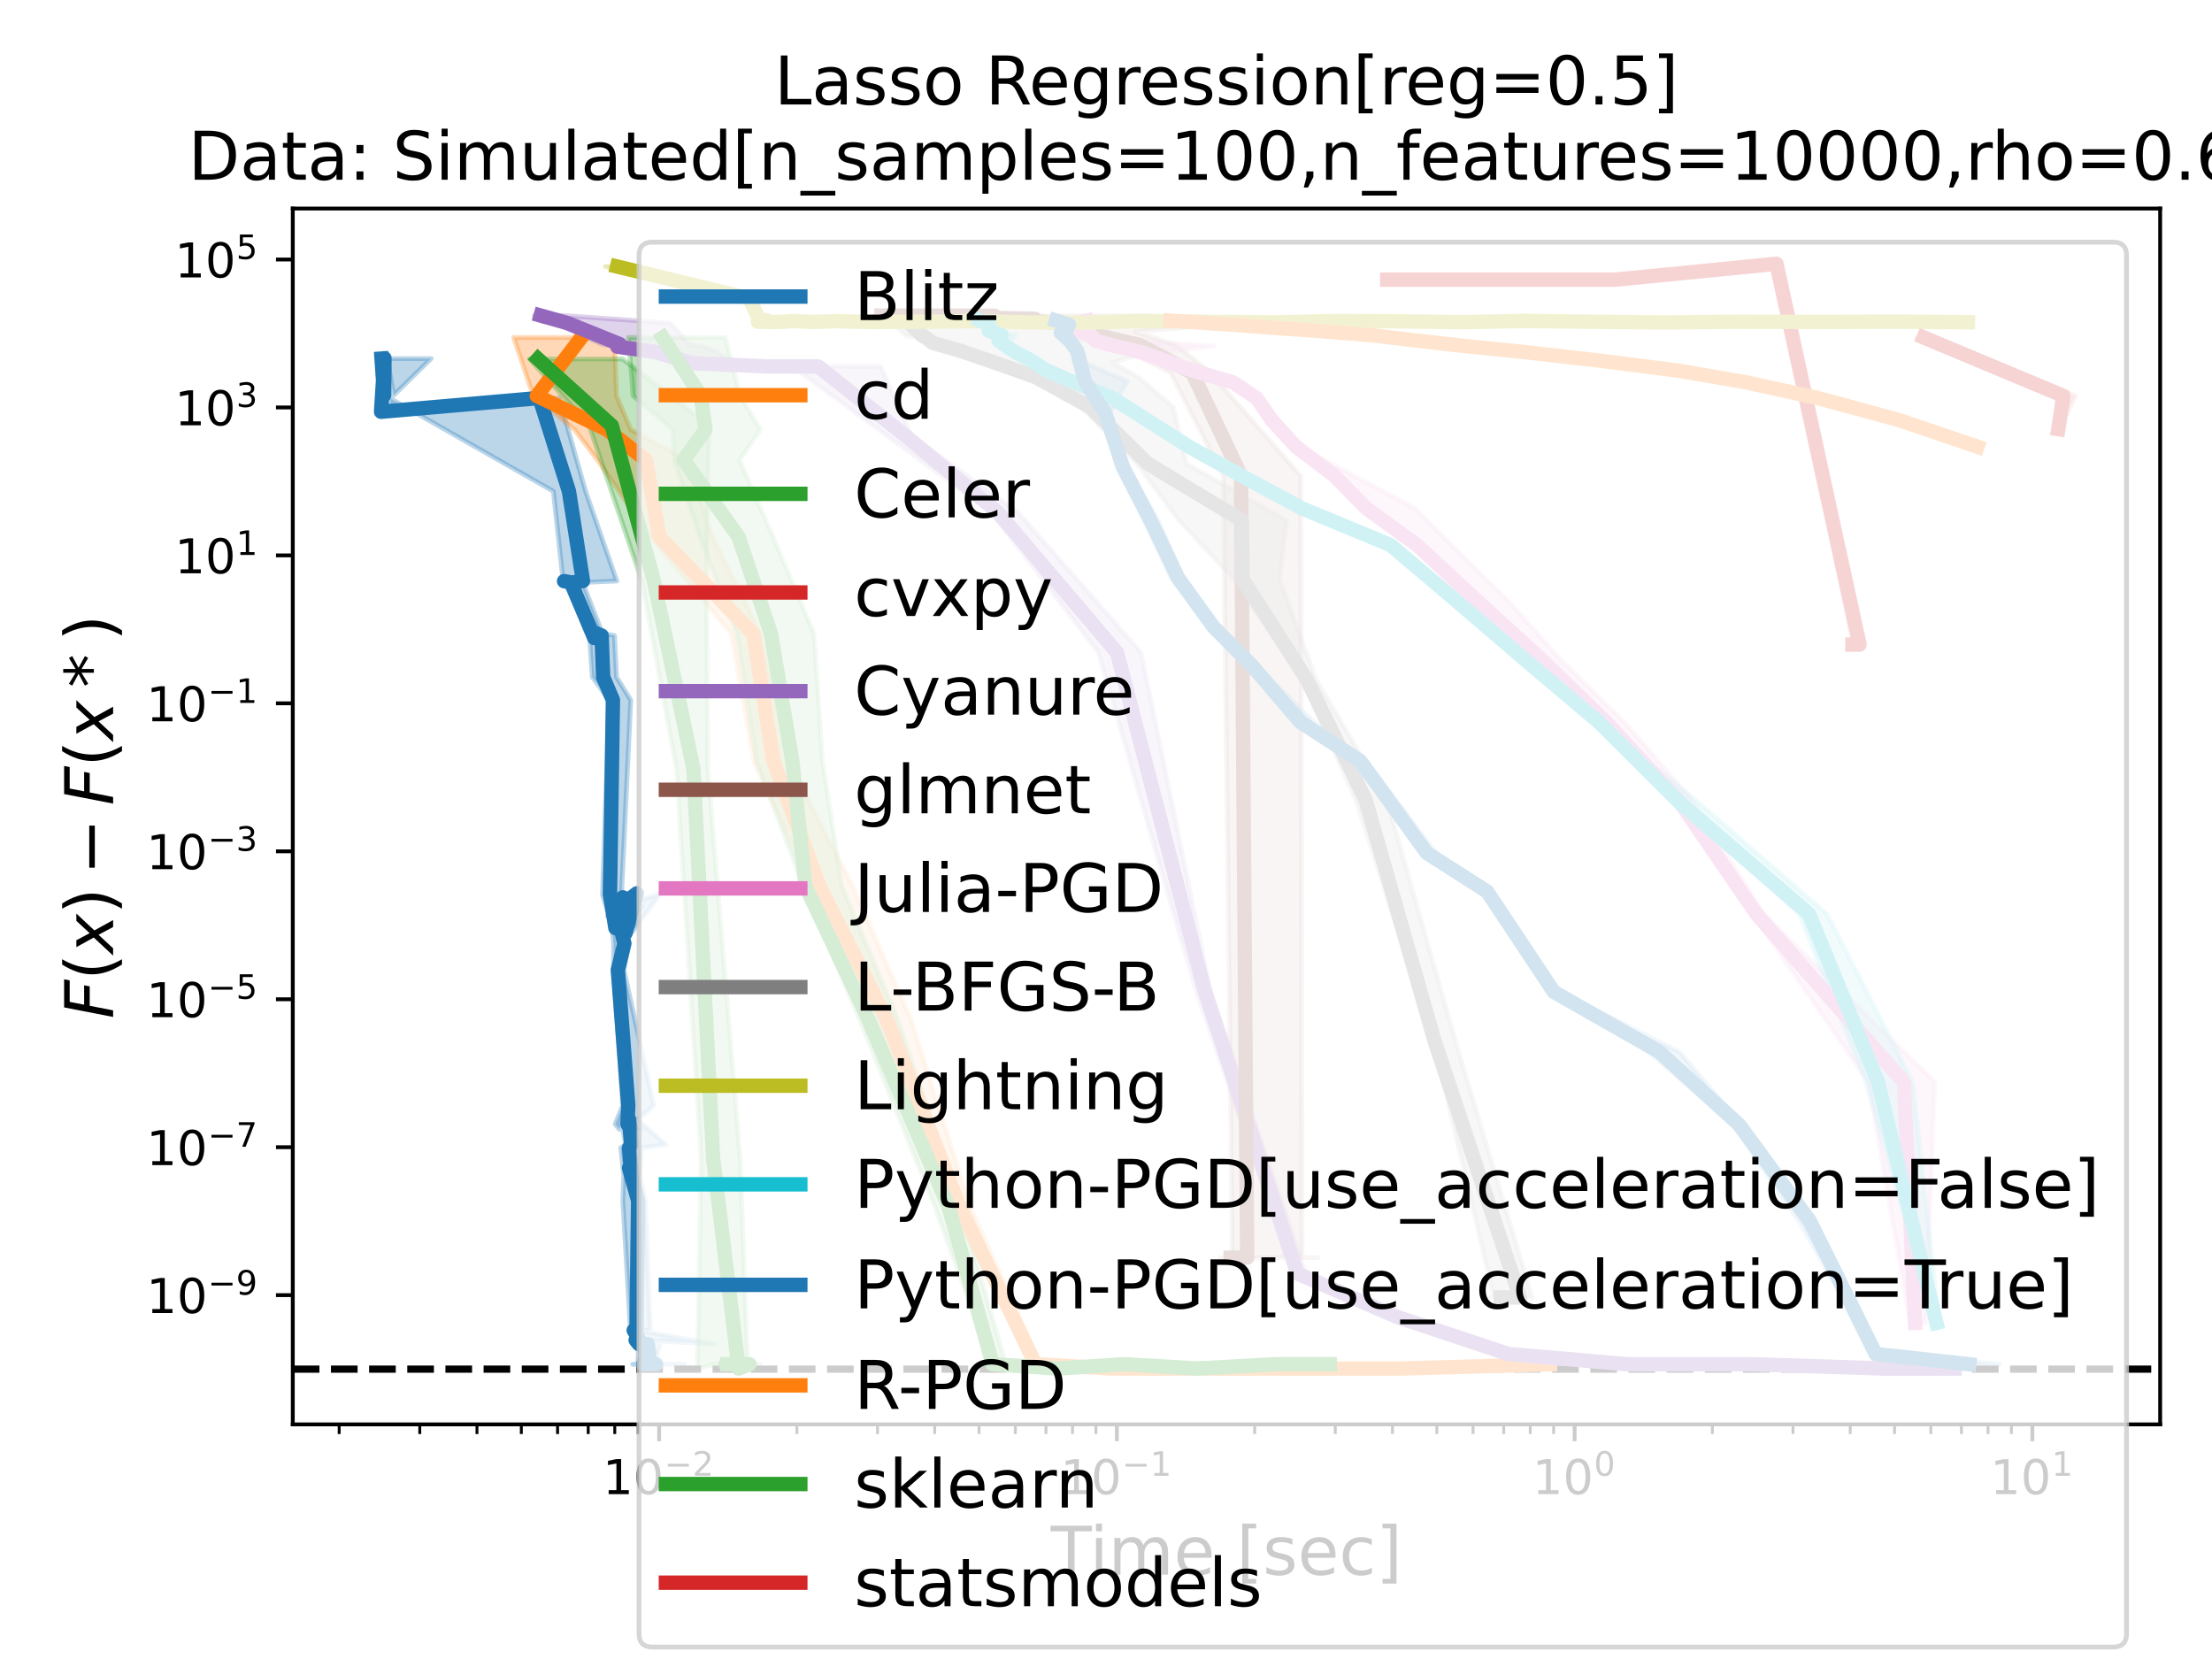 <?xml version="1.0" encoding="utf-8" standalone="no"?>
<!DOCTYPE svg PUBLIC "-//W3C//DTD SVG 1.1//EN"
  "http://www.w3.org/Graphics/SVG/1.1/DTD/svg11.dtd">
<!-- Created with matplotlib (https://matplotlib.org/) -->
<svg height="345.6pt" version="1.1" viewBox="0 0 460.8 345.6" width="460.8pt" xmlns="http://www.w3.org/2000/svg" xmlns:xlink="http://www.w3.org/1999/xlink">
 <defs>
  <style type="text/css">*{stroke-linecap:butt;stroke-linejoin:round;}</style>
 </defs>
 <g id="figure_1">
  <g id="patch_1">
   <path d="M 0 345.6 
L 460.8 345.6 
L 460.8 0 
L 0 0 
z
" style="fill:#ffffff;"/>
  </g>
  <g id="axes_1">
   <g id="patch_2">
    <path d="M 60.992 296.728 
L 450 296.728 
L 450 43.44 
L 60.992 43.44 
z
" style="fill:#ffffff;"/>
   </g>
   <g id="PolyCollection_1">
    <defs>
     <path d="M 142.577 -61.402 
L 134.674 -61.402 
L 134.518 -61.402 
L 134.404 -61.402 
L 133.987 -61.402 
L 131.818 -61.402 
L 133.268 -61.402 
L 133.071 -65.609 
L 132.867 -61.402 
L 133.399 -65.148 
L 131.839 -65.609 
L 131.861 -66.447 
L 132.702 -65.609 
L 131.081 -68.47 
L 131.328 -68.47 
L 129.754 -95.473 
L 129.997 -102.284 
L 129.931 -100.726 
L 129.321 -106.499 
L 130.314 -107.153 
L 129.377 -112.474 
L 129.018 -110.344 
L 128.154 -111.421 
L 129.745 -115.314 
L 127.803 -143.534 
L 127.835 -149.049 
L 127.394 -153.599 
L 127.409 -158.66 
L 127.251 -156.712 
L 126.528 -154.761 
L 128.15 -157.54 
L 128.732 -151.131 
L 130.992 -159.496 
L 129.079 -157.65 
L 127.678 -152.276 
L 125.505 -159.237 
L 126.886 -199.759 
L 123.393 -204.57 
L 122.809 -213.203 
L 122.98 -213.762 
L 123.096 -212.686 
L 117.829 -224.235 
L 117.225 -224.535 
L 117.723 -224.234 
L 116.653 -224.176 
L 117.302 -224.574 
L 115.286 -243.249 
L 81.15 -262.691 
L 79.161 -259.823 
L 78.755 -270.982 
L 79.416 -263.252 
L 78.674 -270.898 
L 89.813 -270.898 
L 89.813 -270.898 
L 81.998 -263.252 
L 80.689 -270.982 
L 81.528 -259.823 
L 116.475 -262.691 
L 121.992 -243.249 
L 128.494 -224.574 
L 119.538 -224.176 
L 121.318 -224.234 
L 120.237 -224.535 
L 121.378 -224.235 
L 125.871 -212.686 
L 124.966 -213.762 
L 128.004 -213.203 
L 128.428 -204.57 
L 131.395 -199.759 
L 129.469 -159.237 
L 129.103 -152.276 
L 132.262 -157.65 
L 137.608 -159.496 
L 131.458 -151.131 
L 128.767 -157.54 
L 129.044 -154.761 
L 133.759 -156.712 
L 131.459 -158.66 
L 129.994 -153.599 
L 130.942 -149.049 
L 129.973 -143.534 
L 136.182 -115.314 
L 131.867 -111.421 
L 133.618 -110.344 
L 132.721 -112.474 
L 138.688 -107.153 
L 133.718 -106.499 
L 133.26 -100.726 
L 132.955 -102.284 
L 134.426 -95.473 
L 135.476 -68.47 
L 132.734 -68.47 
L 148.763 -65.609 
L 133.919 -66.447 
L 136.317 -65.609 
L 134.966 -65.148 
L 136.178 -61.402 
L 137.563 -65.609 
L 134.585 -61.402 
L 136.443 -61.402 
L 136.125 -61.402 
L 137.775 -61.402 
L 135.873 -61.402 
L 142.577 -61.402 
z
" id="m2c2c2e93f9" style="stroke:#1f77b4;stroke-opacity:0.3;"/>
    </defs>
    <g clip-path="url(#pb31a9b9771)">
     <use style="fill:#1f77b4;fill-opacity:0.3;stroke:#1f77b4;stroke-opacity:0.3;" x="0" xlink:href="#m2c2c2e93f9" y="345.6"/>
    </g>
   </g>
   <g id="PolyCollection_2">
    <defs>
     <path d="M 128.008 -275.294 
L 107.025 -275.294 
L 111.084 -263.126 
L 119.674 -256.1 
L 124.464 -249.78 
L 135.449 -233.774 
L 152.383 -213.556 
L 157.042 -186.92 
L 168.951 -160.97 
L 182.884 -133.365 
L 198.33 -94.207 
L 215.033 -61.402 
L 230.544 -60.509 
L 245.941 -60.509 
L 266.799 -60.509 
L 290.451 -60.509 
L 322.383 -61.402 
L 324.857 -61.402 
L 324.857 -61.402 
L 292.76 -60.509 
L 267.514 -60.509 
L 247.477 -60.509 
L 233.237 -60.509 
L 216.767 -61.402 
L 202.105 -94.207 
L 189.721 -133.365 
L 177.62 -160.97 
L 164.233 -186.92 
L 158.487 -213.556 
L 148.404 -233.774 
L 143.127 -249.78 
L 131.409 -256.1 
L 128.427 -263.126 
L 128.008 -275.294 
z
" id="m6a2a2d8cc6" style="stroke:#ff7f0e;stroke-opacity:0.3;"/>
    </defs>
    <g clip-path="url(#pb31a9b9771)">
     <use style="fill:#ff7f0e;fill-opacity:0.3;stroke:#ff7f0e;stroke-opacity:0.3;" x="0" xlink:href="#m6a2a2d8cc6" y="345.6"/>
    </g>
   </g>
   <g id="PolyCollection_3">
    <defs>
     <path d="M 129.71 -270.821 
L 110.298 -270.821 
L 122.736 -256.936 
L 133.706 -224.64 
L 140.925 -185.414 
L 146.076 -104.301 
L 145.297 -60.509 
L 148.921 -61.402 
L 148.929 -61.402 
L 149.386 -61.402 
L 148.355 -61.402 
L 150.596 -61.402 
L 152.338 -61.402 
L 152.338 -61.402 
L 158.293 -61.402 
L 155.736 -61.402 
L 154.143 -61.402 
L 157.689 -61.402 
L 155.778 -60.509 
L 154.17 -104.301 
L 147.451 -185.414 
L 147.174 -224.64 
L 147.713 -256.936 
L 129.71 -270.821 
z
" id="mc421bb238a" style="stroke:#2ca02c;stroke-opacity:0.3;"/>
    </defs>
    <g clip-path="url(#pb31a9b9771)">
     <use style="fill:#2ca02c;fill-opacity:0.3;stroke:#2ca02c;stroke-opacity:0.3;" x="0" xlink:href="#mc421bb238a" y="345.6"/>
    </g>
   </g>
   <g id="PolyCollection_4">
    <defs>
     <path d="M 333.97 -287.339 
L 288.736 -287.339 
L 302.798 -287.339 
L 313.822 -287.339 
L 335.845 -287.339 
L 369.756 -290.647 
L 386.114 -211.313 
L 385.673 -211.313 
L 385.701 -211.313 
L 385.435 -211.313 
L 386.237 -211.313 
L 386.237 -211.313 
L 386.329 -211.313 
L 386.609 -211.313 
L 388.2 -211.313 
L 370.594 -290.647 
L 338.242 -287.339 
L 315.182 -287.339 
L 303.206 -287.339 
L 333.97 -287.339 
z
" id="m8dcecd1933" style="stroke:#d62728;stroke-opacity:0.3;"/>
    </defs>
    <g clip-path="url(#pb31a9b9771)">
     <use style="fill:#d62728;fill-opacity:0.3;stroke:#d62728;stroke-opacity:0.3;" x="0" xlink:href="#m8dcecd1933" y="345.6"/>
    </g>
   </g>
   <g id="PolyCollection_5">
    <defs>
     <path d="M 117.635 -279.864 
L 111.291 -279.864 
L 115.59 -278.286 
L 125.378 -273.899 
L 128.108 -273.373 
L 132.164 -272.31 
L 141.835 -269.937 
L 150.472 -269.269 
L 165.065 -269.269 
L 184.751 -254.818 
L 206.473 -238.942 
L 228.835 -209.641 
L 249.16 -139.214 
L 269.412 -80.315 
L 290.815 -71.28 
L 313.421 -63.534 
L 337.705 -61.402 
L 364.796 -61.402 
L 392.02 -60.509 
L 395.491 -60.509 
L 404.772 -60.509 
L 411.231 -60.509 
L 411.231 -60.509 
L 406.756 -60.509 
L 393.81 -60.509 
L 365.549 -61.402 
L 339.763 -61.402 
L 315.072 -63.534 
L 291.614 -71.28 
L 272.015 -80.315 
L 252.152 -139.214 
L 237.719 -209.641 
L 211.998 -238.942 
L 189.818 -254.818 
L 183.483 -269.269 
L 169.758 -269.269 
L 152.902 -269.937 
L 149.44 -272.31 
L 146.785 -273.373 
L 143.532 -273.899 
L 139.742 -278.286 
L 117.635 -279.864 
z
" id="mb9e48d185a" style="stroke:#9467bd;stroke-opacity:0.3;"/>
    </defs>
    <g clip-path="url(#pb31a9b9771)">
     <use style="fill:#9467bd;fill-opacity:0.3;stroke:#9467bd;stroke-opacity:0.3;" x="0" xlink:href="#mb9e48d185a" y="345.6"/>
    </g>
   </g>
   <g id="PolyCollection_6">
    <defs>
     <path d="M 200.966 -279.864 
L 182.063 -279.864 
L 191.085 -279.817 
L 186.746 -279.817 
L 187.035 -279.772 
L 189.31 -279.727 
L 198.633 -279.639 
L 198.786 -279.471 
L 208.066 -279.203 
L 212.885 -278.834 
L 219.625 -277.919 
L 224.73 -276.493 
L 232.395 -273.73 
L 243.831 -267.951 
L 254.822 -246.483 
L 256.735 -83.613 
L 256.164 -83.613 
L 256.672 -83.613 
L 256.725 -83.613 
L 254.185 -83.613 
L 254.518 -83.613 
L 267.344 -83.613 
L 267.344 -83.613 
L 260.18 -83.613 
L 274.49 -83.613 
L 269.386 -83.613 
L 271.386 -83.613 
L 271.227 -83.613 
L 270.957 -246.483 
L 252.114 -267.951 
L 245.002 -273.73 
L 236.521 -276.493 
L 252.93 -277.919 
L 221.431 -278.834 
L 227.626 -279.203 
L 244.515 -279.471 
L 209.842 -279.639 
L 211.087 -279.727 
L 239.012 -279.772 
L 212.493 -279.817 
L 222.739 -279.817 
L 200.966 -279.864 
z
" id="m463a20a303" style="stroke:#8c564b;stroke-opacity:0.3;"/>
    </defs>
    <g clip-path="url(#pb31a9b9771)">
     <use style="fill:#8c564b;fill-opacity:0.3;stroke:#8c564b;stroke-opacity:0.3;" x="0" xlink:href="#m463a20a303" y="345.6"/>
    </g>
   </g>
   <g id="PolyCollection_7">
    <defs>
     <path d="M 250.337 -278.81 
L 221.401 -278.81 
L 222.48 -277.979 
L 223.38 -277.297 
L 223.872 -276.717 
L 225.783 -275.764 
L 228.022 -274.671 
L 230.877 -273.532 
L 235.787 -272.155 
L 240.473 -270.503 
L 247.3 -268.433 
L 256.101 -265.945 
L 261.509 -262.63 
L 264.634 -258.095 
L 269.792 -252.538 
L 277.314 -246.442 
L 284.389 -239.677 
L 294.366 -232.043 
L 305.763 -220.178 
L 320.922 -208.125 
L 334.07 -195.132 
L 348.839 -178.713 
L 365.15 -155.163 
L 389.246 -120.164 
L 397.945 -70.022 
L 401.194 -70.022 
L 401.194 -70.022 
L 403.034 -120.164 
L 367.43 -155.163 
L 352.604 -178.713 
L 338.428 -195.132 
L 325.168 -208.125 
L 314.427 -220.178 
L 302.393 -232.043 
L 294.818 -239.677 
L 282.155 -246.442 
L 270.699 -252.538 
L 265.537 -258.095 
L 262.413 -262.63 
L 257.396 -265.945 
L 250.014 -268.433 
L 243.502 -270.503 
L 241.181 -272.155 
L 252.895 -273.532 
L 234.858 -274.671 
L 231.317 -275.764 
L 230.608 -276.717 
L 229.539 -277.297 
L 230.051 -277.979 
L 250.337 -278.81 
z
" id="maad94ab002" style="stroke:#e377c2;stroke-opacity:0.3;"/>
    </defs>
    <g clip-path="url(#pb31a9b9771)">
     <use style="fill:#e377c2;fill-opacity:0.3;stroke:#e377c2;stroke-opacity:0.3;" x="0" xlink:href="#maad94ab002" y="345.6"/>
    </g>
   </g>
   <g id="PolyCollection_8">
    <defs>
     <path d="M 223.661 -277.698 
L 186.458 -277.698 
L 188.751 -275.596 
L 192.172 -275.26 
L 193.417 -274.17 
L 199.83 -272.546 
L 206.253 -270.051 
L 214.309 -267.016 
L 225.251 -260.812 
L 236.87 -248.984 
L 245.599 -237.197 
L 257.049 -224.902 
L 271.19 -204.164 
L 282.434 -178.964 
L 298.697 -128.686 
L 311.208 -75.319 
L 313.96 -75.319 
L 310.677 -75.319 
L 310.669 -75.319 
L 310.399 -75.319 
L 310.329 -75.319 
L 316.343 -75.319 
L 316.343 -75.319 
L 319.306 -75.319 
L 315.256 -75.319 
L 315.135 -75.319 
L 316.11 -75.319 
L 319.171 -75.319 
L 303.208 -128.686 
L 288.893 -178.964 
L 274.125 -204.164 
L 266.549 -224.902 
L 268.024 -237.197 
L 247.178 -248.984 
L 244.428 -260.812 
L 237.127 -267.016 
L 231.713 -270.051 
L 240.333 -272.546 
L 227.43 -274.17 
L 224.413 -275.26 
L 224.037 -275.596 
L 223.661 -277.698 
z
" id="mf790a5a80f" style="stroke:#7f7f7f;stroke-opacity:0.3;"/>
    </defs>
    <g clip-path="url(#pb31a9b9771)">
     <use style="fill:#7f7f7f;fill-opacity:0.3;stroke:#7f7f7f;stroke-opacity:0.3;" x="0" xlink:href="#mf790a5a80f" y="345.6"/>
    </g>
   </g>
   <g id="PolyCollection_9">
    <defs>
     <path d="M 129.287 -290.076 
L 126.109 -290.076 
L 155.959 -283.414 
L 157.353 -280.579 
L 157.303 -278.85 
L 157.659 -278.907 
L 157.676 -278.579 
L 156.959 -278.577 
L 158.86 -278.568 
L 159.609 -278.5 
L 161.3 -278.595 
L 164.961 -278.749 
L 167.171 -278.521 
L 172.977 -278.689 
L 180.134 -278.519 
L 186.63 -278.58 
L 191.691 -278.582 
L 199.943 -278.711 
L 210.59 -278.439 
L 224.615 -278.412 
L 236.228 -278.738 
L 249.42 -278.556 
L 264.453 -278.452 
L 276.709 -278.724 
L 287.265 -278.687 
L 301.658 -278.482 
L 317.125 -278.751 
L 331.883 -278.541 
L 344.278 -278.423 
L 358.431 -278.572 
L 376.511 -278.527 
L 391.586 -278.596 
L 409.227 -278.473 
L 410.038 -278.473 
L 410.038 -278.473 
L 399.226 -278.596 
L 380.734 -278.527 
L 363.473 -278.572 
L 348.142 -278.423 
L 336.223 -278.541 
L 318.897 -278.751 
L 306.306 -278.482 
L 291.934 -278.687 
L 280.298 -278.724 
L 266.645 -278.452 
L 254.046 -278.556 
L 243.215 -278.738 
L 228.106 -278.412 
L 215.546 -278.439 
L 203.377 -278.711 
L 199.291 -278.582 
L 190.257 -278.58 
L 182.837 -278.519 
L 175.658 -278.689 
L 172.913 -278.521 
L 166.694 -278.749 
L 167.748 -278.595 
L 162.006 -278.5 
L 160.055 -278.568 
L 159.36 -278.577 
L 160.33 -278.579 
L 160.299 -278.907 
L 159.029 -278.85 
L 158.528 -280.579 
L 157.061 -283.414 
L 129.287 -290.076 
z
" id="mddeba0b536" style="stroke:#bcbd22;stroke-opacity:0.3;"/>
    </defs>
    <g clip-path="url(#pb31a9b9771)">
     <use style="fill:#bcbd22;fill-opacity:0.3;stroke:#bcbd22;stroke-opacity:0.3;" x="0" xlink:href="#mddeba0b536" y="345.6"/>
    </g>
   </g>
   <g id="PolyCollection_10">
    <defs>
     <path d="M 205.466 -278.81 
L 194.857 -278.81 
L 205.02 -277.979 
L 205.813 -277.297 
L 205.31 -276.717 
L 206.861 -275.764 
L 207.354 -274.671 
L 208.71 -273.532 
L 211.065 -272.155 
L 213.93 -270.503 
L 216.649 -268.433 
L 223.57 -265.945 
L 230.519 -262.63 
L 237.318 -258.095 
L 246.665 -252.538 
L 257.875 -246.442 
L 270.236 -239.677 
L 287.977 -232.043 
L 303.053 -220.178 
L 316.639 -208.125 
L 332.48 -195.132 
L 349.346 -178.713 
L 374.822 -155.163 
L 388.713 -120.164 
L 403.104 -70.022 
L 403.944 -70.022 
L 403.944 -70.022 
L 398.441 -120.164 
L 380.622 -155.163 
L 353.476 -178.713 
L 333.342 -195.132 
L 318.482 -208.125 
L 304.065 -220.178 
L 289.934 -232.043 
L 271.36 -239.677 
L 258.771 -246.442 
L 248.681 -252.538 
L 239.65 -258.095 
L 231.95 -262.63 
L 224.549 -265.945 
L 218.887 -268.433 
L 215.957 -270.503 
L 212.587 -272.155 
L 210.661 -273.532 
L 210.359 -274.671 
L 211.738 -275.764 
L 207.733 -276.717 
L 207.56 -277.297 
L 207.702 -277.979 
L 205.466 -278.81 
z
" id="mbb3a0b97fe" style="stroke:#17becf;stroke-opacity:0.3;"/>
    </defs>
    <g clip-path="url(#pb31a9b9771)">
     <use style="fill:#17becf;fill-opacity:0.3;stroke:#17becf;stroke-opacity:0.3;" x="0" xlink:href="#mbb3a0b97fe" y="345.6"/>
    </g>
   </g>
   <g id="PolyCollection_11">
    <defs>
     <path d="M 220.91 -278.81 
L 219.425 -278.81 
L 219.876 -277.979 
L 221.105 -277.11 
L 220.451 -276.251 
L 221.361 -274.667 
L 223.543 -272.569 
L 223.687 -269.96 
L 225.574 -266.188 
L 229.653 -259.429 
L 232.729 -248.334 
L 238.396 -237.129 
L 244.008 -225.206 
L 251.732 -214.956 
L 259.428 -207.052 
L 270.675 -195.182 
L 282.509 -187.1 
L 295.969 -167.909 
L 309.355 -159.861 
L 323.62 -138.97 
L 343.512 -126.435 
L 361.131 -111.219 
L 374.703 -91.272 
L 390.634 -63.534 
L 407.139 -61.402 
L 416.498 -61.402 
L 416.498 -61.402 
L 391.607 -63.534 
L 377.62 -91.272 
L 362.784 -111.219 
L 349.9 -126.435 
L 324.832 -138.97 
L 310.384 -159.861 
L 299.074 -167.909 
L 284.627 -187.1 
L 273.717 -195.182 
L 261.591 -207.052 
L 253.095 -214.956 
L 246.477 -225.206 
L 241.226 -237.129 
L 234.645 -248.334 
L 231.141 -259.429 
L 234.856 -266.188 
L 226.165 -269.96 
L 225.264 -272.569 
L 224.2 -274.667 
L 222.486 -276.251 
L 224.061 -277.11 
L 223.225 -277.979 
L 220.91 -278.81 
z
" id="m41f145d402" style="stroke:#1f77b4;stroke-opacity:0.3;"/>
    </defs>
    <g clip-path="url(#pb31a9b9771)">
     <use style="fill:#1f77b4;fill-opacity:0.3;stroke:#1f77b4;stroke-opacity:0.3;" x="0" xlink:href="#m41f145d402" y="345.6"/>
    </g>
   </g>
   <g id="PolyCollection_12">
    <defs>
     <path d="M 248.844 -278.81 
L 240.141 -278.81 
L 254.031 -277.979 
L 263.275 -277.297 
L 270.7 -276.717 
L 283.507 -275.764 
L 293.859 -274.671 
L 303.999 -273.532 
L 317.216 -272.155 
L 332.253 -270.503 
L 346.456 -268.433 
L 362.379 -265.945 
L 377.658 -262.63 
L 394.285 -258.095 
L 411.261 -252.538 
L 412.068 -252.538 
L 412.068 -252.538 
L 396.11 -258.095 
L 379.985 -262.63 
L 364.171 -265.945 
L 350.868 -268.433 
L 333.678 -270.503 
L 321.697 -272.155 
L 310.522 -273.532 
L 296.221 -274.671 
L 286.077 -275.764 
L 286.51 -276.717 
L 269.733 -277.297 
L 263.295 -277.979 
L 248.844 -278.81 
z
" id="m7dfe7be17f" style="stroke:#ff7f0e;stroke-opacity:0.3;"/>
    </defs>
    <g clip-path="url(#pb31a9b9771)">
     <use style="fill:#ff7f0e;fill-opacity:0.3;stroke:#ff7f0e;stroke-opacity:0.3;" x="0" xlink:href="#m7dfe7be17f" y="345.6"/>
    </g>
   </g>
   <g id="PolyCollection_13">
    <defs>
     <path d="M 151.09 -275.294 
L 130.922 -275.294 
L 131.899 -263.126 
L 140.175 -256.1 
L 140.385 -249.78 
L 145.753 -233.774 
L 153.535 -213.556 
L 157.636 -186.92 
L 167.365 -160.97 
L 178.995 -133.365 
L 194.749 -94.213 
L 206.635 -61.402 
L 220.096 -60.509 
L 233.89 -61.402 
L 248.967 -60.509 
L 264.308 -61.402 
L 276.71 -61.402 
L 277.379 -61.402 
L 277.379 -61.402 
L 266.037 -61.402 
L 249.858 -60.509 
L 235.872 -61.402 
L 222.579 -60.509 
L 209.546 -61.402 
L 200.026 -94.213 
L 186.929 -133.365 
L 175.38 -160.97 
L 171.335 -186.92 
L 169.563 -213.556 
L 161.018 -233.774 
L 154.034 -249.78 
L 158.416 -256.1 
L 154.177 -263.126 
L 151.09 -275.294 
z
" id="m0c3977df77" style="stroke:#2ca02c;stroke-opacity:0.3;"/>
    </defs>
    <g clip-path="url(#pb31a9b9771)">
     <use style="fill:#2ca02c;fill-opacity:0.3;stroke:#2ca02c;stroke-opacity:0.3;" x="0" xlink:href="#m0c3977df77" y="345.6"/>
    </g>
   </g>
   <g id="PolyCollection_14">
    <defs>
     <path d="M 401.459 -275.294 
L 399.25 -275.294 
L 428.532 -263.126 
L 428.514 -256.2 
L 429.041 -256.2 
L 429.041 -256.2 
L 432.318 -263.126 
L 401.459 -275.294 
z
" id="mfe72b3789b" style="stroke:#d62728;stroke-opacity:0.3;"/>
    </defs>
    <g clip-path="url(#pb31a9b9771)">
     <use style="fill:#d62728;fill-opacity:0.3;stroke:#d62728;stroke-opacity:0.3;" x="0" xlink:href="#mfe72b3789b" y="345.6"/>
    </g>
   </g>
   <g id="matplotlib.axis_1">
    <g id="xtick_1">
     <g id="line2d_1">
      <defs>
       <path d="M 0 0 
L 0 3.5 
" id="mb513f5303d" style="stroke:#000000;stroke-width:0.8;"/>
      </defs>
      <g>
       <use style="stroke:#000000;stroke-width:0.8;" x="137.307" xlink:href="#mb513f5303d" y="296.728"/>
      </g>
     </g>
     <g id="text_1">
      <!-- $\mathdefault{10^{-2}}$ -->
      <g transform="translate(125.557 311.326)scale(0.1 -0.1)">
       <defs>
        <path d="M 12.406 8.297 
L 28.516 8.297 
L 28.516 63.922 
L 10.984 60.406 
L 10.984 69.391 
L 28.422 72.906 
L 38.281 72.906 
L 38.281 8.297 
L 54.391 8.297 
L 54.391 0 
L 12.406 0 
z
" id="DejaVuSans-49"/>
        <path d="M 31.781 66.406 
Q 24.172 66.406 20.328 58.906 
Q 16.5 51.422 16.5 36.375 
Q 16.5 21.391 20.328 13.891 
Q 24.172 6.391 31.781 6.391 
Q 39.453 6.391 43.281 13.891 
Q 47.125 21.391 47.125 36.375 
Q 47.125 51.422 43.281 58.906 
Q 39.453 66.406 31.781 66.406 
z
M 31.781 74.219 
Q 44.047 74.219 50.516 64.516 
Q 56.984 54.828 56.984 36.375 
Q 56.984 17.969 50.516 8.266 
Q 44.047 -1.422 31.781 -1.422 
Q 19.531 -1.422 13.062 8.266 
Q 6.594 17.969 6.594 36.375 
Q 6.594 54.828 13.062 64.516 
Q 19.531 74.219 31.781 74.219 
z
" id="DejaVuSans-48"/>
        <path d="M 10.594 35.5 
L 73.188 35.5 
L 73.188 27.203 
L 10.594 27.203 
z
" id="DejaVuSans-8722"/>
        <path d="M 19.188 8.297 
L 53.609 8.297 
L 53.609 0 
L 7.328 0 
L 7.328 8.297 
Q 12.938 14.109 22.625 23.891 
Q 32.328 33.688 34.812 36.531 
Q 39.547 41.844 41.422 45.531 
Q 43.312 49.219 43.312 52.781 
Q 43.312 58.594 39.234 62.25 
Q 35.156 65.922 28.609 65.922 
Q 23.969 65.922 18.812 64.312 
Q 13.672 62.703 7.812 59.422 
L 7.812 69.391 
Q 13.766 71.781 18.938 73 
Q 24.125 74.219 28.422 74.219 
Q 39.75 74.219 46.484 68.547 
Q 53.219 62.891 53.219 53.422 
Q 53.219 48.922 51.531 44.891 
Q 49.859 40.875 45.406 35.406 
Q 44.188 33.984 37.641 27.219 
Q 31.109 20.453 19.188 8.297 
z
" id="DejaVuSans-50"/>
       </defs>
       <use transform="translate(0 0.766)" xlink:href="#DejaVuSans-49"/>
       <use transform="translate(63.623 0.766)" xlink:href="#DejaVuSans-48"/>
       <use transform="translate(128.203 39.047)scale(0.7)" xlink:href="#DejaVuSans-8722"/>
       <use transform="translate(186.855 39.047)scale(0.7)" xlink:href="#DejaVuSans-50"/>
      </g>
     </g>
    </g>
    <g id="xtick_2">
     <g id="line2d_2">
      <g>
       <use style="stroke:#000000;stroke-width:0.8;" x="232.663" xlink:href="#mb513f5303d" y="296.728"/>
      </g>
     </g>
     <g id="text_2">
      <!-- $\mathdefault{10^{-1}}$ -->
      <g transform="translate(220.913 311.326)scale(0.1 -0.1)">
       <use transform="translate(0 0.684)" xlink:href="#DejaVuSans-49"/>
       <use transform="translate(63.623 0.684)" xlink:href="#DejaVuSans-48"/>
       <use transform="translate(128.203 38.966)scale(0.7)" xlink:href="#DejaVuSans-8722"/>
       <use transform="translate(186.855 38.966)scale(0.7)" xlink:href="#DejaVuSans-49"/>
      </g>
     </g>
    </g>
    <g id="xtick_3">
     <g id="line2d_3">
      <g>
       <use style="stroke:#000000;stroke-width:0.8;" x="328.02" xlink:href="#mb513f5303d" y="296.728"/>
      </g>
     </g>
     <g id="text_3">
      <!-- $\mathdefault{10^{0}}$ -->
      <g transform="translate(319.22 311.326)scale(0.1 -0.1)">
       <use transform="translate(0 0.766)" xlink:href="#DejaVuSans-49"/>
       <use transform="translate(63.623 0.766)" xlink:href="#DejaVuSans-48"/>
       <use transform="translate(128.203 39.047)scale(0.7)" xlink:href="#DejaVuSans-48"/>
      </g>
     </g>
    </g>
    <g id="xtick_4">
     <g id="line2d_4">
      <g>
       <use style="stroke:#000000;stroke-width:0.8;" x="423.377" xlink:href="#mb513f5303d" y="296.728"/>
      </g>
     </g>
     <g id="text_4">
      <!-- $\mathdefault{10^{1}}$ -->
      <g transform="translate(414.577 311.326)scale(0.1 -0.1)">
       <use transform="translate(0 0.684)" xlink:href="#DejaVuSans-49"/>
       <use transform="translate(63.623 0.684)" xlink:href="#DejaVuSans-48"/>
       <use transform="translate(128.203 38.966)scale(0.7)" xlink:href="#DejaVuSans-49"/>
      </g>
     </g>
    </g>
    <g id="xtick_5">
     <g id="line2d_5">
      <defs>
       <path d="M 0 0 
L 0 2 
" id="m4444147b7a" style="stroke:#000000;stroke-width:0.6;"/>
      </defs>
      <g>
       <use style="stroke:#000000;stroke-width:0.6;" x="70.656" xlink:href="#m4444147b7a" y="296.728"/>
      </g>
     </g>
    </g>
    <g id="xtick_6">
     <g id="line2d_6">
      <g>
       <use style="stroke:#000000;stroke-width:0.6;" x="87.447" xlink:href="#m4444147b7a" y="296.728"/>
      </g>
     </g>
    </g>
    <g id="xtick_7">
     <g id="line2d_7">
      <g>
       <use style="stroke:#000000;stroke-width:0.6;" x="99.361" xlink:href="#m4444147b7a" y="296.728"/>
      </g>
     </g>
    </g>
    <g id="xtick_8">
     <g id="line2d_8">
      <g>
       <use style="stroke:#000000;stroke-width:0.6;" x="108.602" xlink:href="#m4444147b7a" y="296.728"/>
      </g>
     </g>
    </g>
    <g id="xtick_9">
     <g id="line2d_9">
      <g>
       <use style="stroke:#000000;stroke-width:0.6;" x="116.152" xlink:href="#m4444147b7a" y="296.728"/>
      </g>
     </g>
    </g>
    <g id="xtick_10">
     <g id="line2d_10">
      <g>
       <use style="stroke:#000000;stroke-width:0.6;" x="122.536" xlink:href="#m4444147b7a" y="296.728"/>
      </g>
     </g>
    </g>
    <g id="xtick_11">
     <g id="line2d_11">
      <g>
       <use style="stroke:#000000;stroke-width:0.6;" x="128.066" xlink:href="#m4444147b7a" y="296.728"/>
      </g>
     </g>
    </g>
    <g id="xtick_12">
     <g id="line2d_12">
      <g>
       <use style="stroke:#000000;stroke-width:0.6;" x="132.944" xlink:href="#m4444147b7a" y="296.728"/>
      </g>
     </g>
    </g>
    <g id="xtick_13">
     <g id="line2d_13">
      <g>
       <use style="stroke:#000000;stroke-width:0.6;" x="166.012" xlink:href="#m4444147b7a" y="296.728"/>
      </g>
     </g>
    </g>
    <g id="xtick_14">
     <g id="line2d_14">
      <g>
       <use style="stroke:#000000;stroke-width:0.6;" x="182.804" xlink:href="#m4444147b7a" y="296.728"/>
      </g>
     </g>
    </g>
    <g id="xtick_15">
     <g id="line2d_15">
      <g>
       <use style="stroke:#000000;stroke-width:0.6;" x="194.717" xlink:href="#m4444147b7a" y="296.728"/>
      </g>
     </g>
    </g>
    <g id="xtick_16">
     <g id="line2d_16">
      <g>
       <use style="stroke:#000000;stroke-width:0.6;" x="203.958" xlink:href="#m4444147b7a" y="296.728"/>
      </g>
     </g>
    </g>
    <g id="xtick_17">
     <g id="line2d_17">
      <g>
       <use style="stroke:#000000;stroke-width:0.6;" x="211.509" xlink:href="#m4444147b7a" y="296.728"/>
      </g>
     </g>
    </g>
    <g id="xtick_18">
     <g id="line2d_18">
      <g>
       <use style="stroke:#000000;stroke-width:0.6;" x="217.893" xlink:href="#m4444147b7a" y="296.728"/>
      </g>
     </g>
    </g>
    <g id="xtick_19">
     <g id="line2d_19">
      <g>
       <use style="stroke:#000000;stroke-width:0.6;" x="223.422" xlink:href="#m4444147b7a" y="296.728"/>
      </g>
     </g>
    </g>
    <g id="xtick_20">
     <g id="line2d_20">
      <g>
       <use style="stroke:#000000;stroke-width:0.6;" x="228.3" xlink:href="#m4444147b7a" y="296.728"/>
      </g>
     </g>
    </g>
    <g id="xtick_21">
     <g id="line2d_21">
      <g>
       <use style="stroke:#000000;stroke-width:0.6;" x="261.369" xlink:href="#m4444147b7a" y="296.728"/>
      </g>
     </g>
    </g>
    <g id="xtick_22">
     <g id="line2d_22">
      <g>
       <use style="stroke:#000000;stroke-width:0.6;" x="278.16" xlink:href="#m4444147b7a" y="296.728"/>
      </g>
     </g>
    </g>
    <g id="xtick_23">
     <g id="line2d_23">
      <g>
       <use style="stroke:#000000;stroke-width:0.6;" x="290.074" xlink:href="#m4444147b7a" y="296.728"/>
      </g>
     </g>
    </g>
    <g id="xtick_24">
     <g id="line2d_24">
      <g>
       <use style="stroke:#000000;stroke-width:0.6;" x="299.315" xlink:href="#m4444147b7a" y="296.728"/>
      </g>
     </g>
    </g>
    <g id="xtick_25">
     <g id="line2d_25">
      <g>
       <use style="stroke:#000000;stroke-width:0.6;" x="306.865" xlink:href="#m4444147b7a" y="296.728"/>
      </g>
     </g>
    </g>
    <g id="xtick_26">
     <g id="line2d_26">
      <g>
       <use style="stroke:#000000;stroke-width:0.6;" x="313.249" xlink:href="#m4444147b7a" y="296.728"/>
      </g>
     </g>
    </g>
    <g id="xtick_27">
     <g id="line2d_27">
      <g>
       <use style="stroke:#000000;stroke-width:0.6;" x="318.779" xlink:href="#m4444147b7a" y="296.728"/>
      </g>
     </g>
    </g>
    <g id="xtick_28">
     <g id="line2d_28">
      <g>
       <use style="stroke:#000000;stroke-width:0.6;" x="323.657" xlink:href="#m4444147b7a" y="296.728"/>
      </g>
     </g>
    </g>
    <g id="xtick_29">
     <g id="line2d_29">
      <g>
       <use style="stroke:#000000;stroke-width:0.6;" x="356.725" xlink:href="#m4444147b7a" y="296.728"/>
      </g>
     </g>
    </g>
    <g id="xtick_30">
     <g id="line2d_30">
      <g>
       <use style="stroke:#000000;stroke-width:0.6;" x="373.517" xlink:href="#m4444147b7a" y="296.728"/>
      </g>
     </g>
    </g>
    <g id="xtick_31">
     <g id="line2d_31">
      <g>
       <use style="stroke:#000000;stroke-width:0.6;" x="385.43" xlink:href="#m4444147b7a" y="296.728"/>
      </g>
     </g>
    </g>
    <g id="xtick_32">
     <g id="line2d_32">
      <g>
       <use style="stroke:#000000;stroke-width:0.6;" x="394.671" xlink:href="#m4444147b7a" y="296.728"/>
      </g>
     </g>
    </g>
    <g id="xtick_33">
     <g id="line2d_33">
      <g>
       <use style="stroke:#000000;stroke-width:0.6;" x="402.222" xlink:href="#m4444147b7a" y="296.728"/>
      </g>
     </g>
    </g>
    <g id="xtick_34">
     <g id="line2d_34">
      <g>
       <use style="stroke:#000000;stroke-width:0.6;" x="408.606" xlink:href="#m4444147b7a" y="296.728"/>
      </g>
     </g>
    </g>
    <g id="xtick_35">
     <g id="line2d_35">
      <g>
       <use style="stroke:#000000;stroke-width:0.6;" x="414.136" xlink:href="#m4444147b7a" y="296.728"/>
      </g>
     </g>
    </g>
    <g id="xtick_36">
     <g id="line2d_36">
      <g>
       <use style="stroke:#000000;stroke-width:0.6;" x="419.013" xlink:href="#m4444147b7a" y="296.728"/>
      </g>
     </g>
    </g>
    <g id="text_5">
     <!-- Time [sec] -->
     <g transform="translate(218.879 328.044)scale(0.14 -0.14)">
      <defs>
       <path d="M -0.297 72.906 
L 61.375 72.906 
L 61.375 64.594 
L 35.5 64.594 
L 35.5 0 
L 25.594 0 
L 25.594 64.594 
L -0.297 64.594 
z
" id="DejaVuSans-84"/>
       <path d="M 9.422 54.688 
L 18.406 54.688 
L 18.406 0 
L 9.422 0 
z
M 9.422 75.984 
L 18.406 75.984 
L 18.406 64.594 
L 9.422 64.594 
z
" id="DejaVuSans-105"/>
       <path d="M 52 44.188 
Q 55.375 50.25 60.062 53.125 
Q 64.75 56 71.094 56 
Q 79.641 56 84.281 50.016 
Q 88.922 44.047 88.922 33.016 
L 88.922 0 
L 79.891 0 
L 79.891 32.719 
Q 79.891 40.578 77.094 44.375 
Q 74.312 48.188 68.609 48.188 
Q 61.625 48.188 57.562 43.547 
Q 53.516 38.922 53.516 30.906 
L 53.516 0 
L 44.484 0 
L 44.484 32.719 
Q 44.484 40.625 41.703 44.406 
Q 38.922 48.188 33.109 48.188 
Q 26.219 48.188 22.156 43.531 
Q 18.109 38.875 18.109 30.906 
L 18.109 0 
L 9.078 0 
L 9.078 54.688 
L 18.109 54.688 
L 18.109 46.188 
Q 21.188 51.219 25.484 53.609 
Q 29.781 56 35.688 56 
Q 41.656 56 45.828 52.969 
Q 50 49.953 52 44.188 
z
" id="DejaVuSans-109"/>
       <path d="M 56.203 29.594 
L 56.203 25.203 
L 14.891 25.203 
Q 15.484 15.922 20.484 11.062 
Q 25.484 6.203 34.422 6.203 
Q 39.594 6.203 44.453 7.469 
Q 49.312 8.734 54.109 11.281 
L 54.109 2.781 
Q 49.266 0.734 44.188 -0.344 
Q 39.109 -1.422 33.891 -1.422 
Q 20.797 -1.422 13.156 6.188 
Q 5.516 13.812 5.516 26.812 
Q 5.516 40.234 12.766 48.109 
Q 20.016 56 32.328 56 
Q 43.359 56 49.781 48.891 
Q 56.203 41.797 56.203 29.594 
z
M 47.219 32.234 
Q 47.125 39.594 43.094 43.984 
Q 39.062 48.391 32.422 48.391 
Q 24.906 48.391 20.391 44.141 
Q 15.875 39.891 15.188 32.172 
z
" id="DejaVuSans-101"/>
       <path id="DejaVuSans-32"/>
       <path d="M 8.594 75.984 
L 29.297 75.984 
L 29.297 69 
L 17.578 69 
L 17.578 -6.203 
L 29.297 -6.203 
L 29.297 -13.188 
L 8.594 -13.188 
z
" id="DejaVuSans-91"/>
       <path d="M 44.281 53.078 
L 44.281 44.578 
Q 40.484 46.531 36.375 47.5 
Q 32.281 48.484 27.875 48.484 
Q 21.188 48.484 17.844 46.438 
Q 14.5 44.391 14.5 40.281 
Q 14.5 37.156 16.891 35.375 
Q 19.281 33.594 26.516 31.984 
L 29.594 31.297 
Q 39.156 29.25 43.188 25.516 
Q 47.219 21.781 47.219 15.094 
Q 47.219 7.469 41.188 3.016 
Q 35.156 -1.422 24.609 -1.422 
Q 20.219 -1.422 15.453 -0.562 
Q 10.688 0.297 5.422 2 
L 5.422 11.281 
Q 10.406 8.688 15.234 7.391 
Q 20.062 6.109 24.812 6.109 
Q 31.156 6.109 34.562 8.281 
Q 37.984 10.453 37.984 14.406 
Q 37.984 18.062 35.516 20.016 
Q 33.062 21.969 24.703 23.781 
L 21.578 24.516 
Q 13.234 26.266 9.516 29.906 
Q 5.812 33.547 5.812 39.891 
Q 5.812 47.609 11.281 51.797 
Q 16.75 56 26.812 56 
Q 31.781 56 36.172 55.266 
Q 40.578 54.547 44.281 53.078 
z
" id="DejaVuSans-115"/>
       <path d="M 48.781 52.594 
L 48.781 44.188 
Q 44.969 46.297 41.141 47.344 
Q 37.312 48.391 33.406 48.391 
Q 24.656 48.391 19.812 42.844 
Q 14.984 37.312 14.984 27.297 
Q 14.984 17.281 19.812 11.734 
Q 24.656 6.203 33.406 6.203 
Q 37.312 6.203 41.141 7.25 
Q 44.969 8.297 48.781 10.406 
L 48.781 2.094 
Q 45.016 0.344 40.984 -0.531 
Q 36.969 -1.422 32.422 -1.422 
Q 20.062 -1.422 12.781 6.344 
Q 5.516 14.109 5.516 27.297 
Q 5.516 40.672 12.859 48.328 
Q 20.219 56 33.016 56 
Q 37.156 56 41.109 55.141 
Q 45.062 54.297 48.781 52.594 
z
" id="DejaVuSans-99"/>
       <path d="M 30.422 75.984 
L 30.422 -13.188 
L 9.719 -13.188 
L 9.719 -6.203 
L 21.391 -6.203 
L 21.391 69 
L 9.719 69 
L 9.719 75.984 
z
" id="DejaVuSans-93"/>
      </defs>
      <use xlink:href="#DejaVuSans-84"/>
      <use x="57.959" xlink:href="#DejaVuSans-105"/>
      <use x="85.742" xlink:href="#DejaVuSans-109"/>
      <use x="183.154" xlink:href="#DejaVuSans-101"/>
      <use x="244.678" xlink:href="#DejaVuSans-32"/>
      <use x="276.465" xlink:href="#DejaVuSans-91"/>
      <use x="315.479" xlink:href="#DejaVuSans-115"/>
      <use x="367.578" xlink:href="#DejaVuSans-101"/>
      <use x="429.102" xlink:href="#DejaVuSans-99"/>
      <use x="484.082" xlink:href="#DejaVuSans-93"/>
     </g>
    </g>
   </g>
   <g id="matplotlib.axis_2">
    <g id="ytick_1">
     <g id="line2d_37">
      <defs>
       <path d="M 0 0 
L -3.5 0 
" id="m1621ae9cf6" style="stroke:#000000;stroke-width:0.8;"/>
      </defs>
      <g>
       <use style="stroke:#000000;stroke-width:0.8;" x="60.992" xlink:href="#m1621ae9cf6" y="269.804"/>
      </g>
     </g>
     <g id="text_6">
      <!-- $\mathdefault{10^{-9}}$ -->
      <g transform="translate(30.492 273.604)scale(0.1 -0.1)">
       <defs>
        <path d="M 10.984 1.516 
L 10.984 10.5 
Q 14.703 8.734 18.5 7.812 
Q 22.312 6.891 25.984 6.891 
Q 35.75 6.891 40.891 13.453 
Q 46.047 20.016 46.781 33.406 
Q 43.953 29.203 39.594 26.953 
Q 35.25 24.703 29.984 24.703 
Q 19.047 24.703 12.672 31.312 
Q 6.297 37.938 6.297 49.422 
Q 6.297 60.641 12.938 67.422 
Q 19.578 74.219 30.609 74.219 
Q 43.266 74.219 49.922 64.516 
Q 56.594 54.828 56.594 36.375 
Q 56.594 19.141 48.406 8.859 
Q 40.234 -1.422 26.422 -1.422 
Q 22.703 -1.422 18.891 -0.688 
Q 15.094 0.047 10.984 1.516 
z
M 30.609 32.422 
Q 37.25 32.422 41.125 36.953 
Q 45.016 41.5 45.016 49.422 
Q 45.016 57.281 41.125 61.844 
Q 37.25 66.406 30.609 66.406 
Q 23.969 66.406 20.094 61.844 
Q 16.219 57.281 16.219 49.422 
Q 16.219 41.5 20.094 36.953 
Q 23.969 32.422 30.609 32.422 
z
" id="DejaVuSans-57"/>
       </defs>
       <use transform="translate(0 0.766)" xlink:href="#DejaVuSans-49"/>
       <use transform="translate(63.623 0.766)" xlink:href="#DejaVuSans-48"/>
       <use transform="translate(128.203 39.047)scale(0.7)" xlink:href="#DejaVuSans-8722"/>
       <use transform="translate(186.855 39.047)scale(0.7)" xlink:href="#DejaVuSans-57"/>
      </g>
     </g>
    </g>
    <g id="ytick_2">
     <g id="line2d_38">
      <g>
       <use style="stroke:#000000;stroke-width:0.8;" x="60.992" xlink:href="#m1621ae9cf6" y="238.984"/>
      </g>
     </g>
     <g id="text_7">
      <!-- $\mathdefault{10^{-7}}$ -->
      <g transform="translate(30.492 242.783)scale(0.1 -0.1)">
       <defs>
        <path d="M 8.203 72.906 
L 55.078 72.906 
L 55.078 68.703 
L 28.609 0 
L 18.312 0 
L 43.219 64.594 
L 8.203 64.594 
z
" id="DejaVuSans-55"/>
       </defs>
       <use transform="translate(0 0.684)" xlink:href="#DejaVuSans-49"/>
       <use transform="translate(63.623 0.684)" xlink:href="#DejaVuSans-48"/>
       <use transform="translate(128.203 38.966)scale(0.7)" xlink:href="#DejaVuSans-8722"/>
       <use transform="translate(186.855 38.966)scale(0.7)" xlink:href="#DejaVuSans-55"/>
      </g>
     </g>
    </g>
    <g id="ytick_3">
     <g id="line2d_39">
      <g>
       <use style="stroke:#000000;stroke-width:0.8;" x="60.992" xlink:href="#m1621ae9cf6" y="208.163"/>
      </g>
     </g>
     <g id="text_8">
      <!-- $\mathdefault{10^{-5}}$ -->
      <g transform="translate(30.492 211.962)scale(0.1 -0.1)">
       <defs>
        <path d="M 10.797 72.906 
L 49.516 72.906 
L 49.516 64.594 
L 19.828 64.594 
L 19.828 46.734 
Q 21.969 47.469 24.109 47.828 
Q 26.266 48.188 28.422 48.188 
Q 40.625 48.188 47.75 41.5 
Q 54.891 34.812 54.891 23.391 
Q 54.891 11.625 47.562 5.094 
Q 40.234 -1.422 26.906 -1.422 
Q 22.312 -1.422 17.547 -0.641 
Q 12.797 0.141 7.719 1.703 
L 7.719 11.625 
Q 12.109 9.234 16.797 8.062 
Q 21.484 6.891 26.703 6.891 
Q 35.156 6.891 40.078 11.328 
Q 45.016 15.766 45.016 23.391 
Q 45.016 31 40.078 35.438 
Q 35.156 39.891 26.703 39.891 
Q 22.75 39.891 18.812 39.016 
Q 14.891 38.141 10.797 36.281 
z
" id="DejaVuSans-53"/>
       </defs>
       <use transform="translate(0 0.684)" xlink:href="#DejaVuSans-49"/>
       <use transform="translate(63.623 0.684)" xlink:href="#DejaVuSans-48"/>
       <use transform="translate(128.203 38.966)scale(0.7)" xlink:href="#DejaVuSans-8722"/>
       <use transform="translate(186.855 38.966)scale(0.7)" xlink:href="#DejaVuSans-53"/>
      </g>
     </g>
    </g>
    <g id="ytick_4">
     <g id="line2d_40">
      <g>
       <use style="stroke:#000000;stroke-width:0.8;" x="60.992" xlink:href="#m1621ae9cf6" y="177.342"/>
      </g>
     </g>
     <g id="text_9">
      <!-- $\mathdefault{10^{-3}}$ -->
      <g transform="translate(30.492 181.141)scale(0.1 -0.1)">
       <defs>
        <path d="M 40.578 39.312 
Q 47.656 37.797 51.625 33 
Q 55.609 28.219 55.609 21.188 
Q 55.609 10.406 48.188 4.484 
Q 40.766 -1.422 27.094 -1.422 
Q 22.516 -1.422 17.656 -0.516 
Q 12.797 0.391 7.625 2.203 
L 7.625 11.719 
Q 11.719 9.328 16.594 8.109 
Q 21.484 6.891 26.812 6.891 
Q 36.078 6.891 40.938 10.547 
Q 45.797 14.203 45.797 21.188 
Q 45.797 27.641 41.281 31.266 
Q 36.766 34.906 28.719 34.906 
L 20.219 34.906 
L 20.219 43.016 
L 29.109 43.016 
Q 36.375 43.016 40.234 45.922 
Q 44.094 48.828 44.094 54.297 
Q 44.094 59.906 40.109 62.906 
Q 36.141 65.922 28.719 65.922 
Q 24.656 65.922 20.016 65.031 
Q 15.375 64.156 9.812 62.312 
L 9.812 71.094 
Q 15.438 72.656 20.344 73.438 
Q 25.25 74.219 29.594 74.219 
Q 40.828 74.219 47.359 69.109 
Q 53.906 64.016 53.906 55.328 
Q 53.906 49.266 50.438 45.094 
Q 46.969 40.922 40.578 39.312 
z
" id="DejaVuSans-51"/>
       </defs>
       <use transform="translate(0 0.766)" xlink:href="#DejaVuSans-49"/>
       <use transform="translate(63.623 0.766)" xlink:href="#DejaVuSans-48"/>
       <use transform="translate(128.203 39.047)scale(0.7)" xlink:href="#DejaVuSans-8722"/>
       <use transform="translate(186.855 39.047)scale(0.7)" xlink:href="#DejaVuSans-51"/>
      </g>
     </g>
    </g>
    <g id="ytick_5">
     <g id="line2d_41">
      <g>
       <use style="stroke:#000000;stroke-width:0.8;" x="60.992" xlink:href="#m1621ae9cf6" y="146.521"/>
      </g>
     </g>
     <g id="text_10">
      <!-- $\mathdefault{10^{-1}}$ -->
      <g transform="translate(30.492 150.32)scale(0.1 -0.1)">
       <use transform="translate(0 0.684)" xlink:href="#DejaVuSans-49"/>
       <use transform="translate(63.623 0.684)" xlink:href="#DejaVuSans-48"/>
       <use transform="translate(128.203 38.966)scale(0.7)" xlink:href="#DejaVuSans-8722"/>
       <use transform="translate(186.855 38.966)scale(0.7)" xlink:href="#DejaVuSans-49"/>
      </g>
     </g>
    </g>
    <g id="ytick_6">
     <g id="line2d_42">
      <g>
       <use style="stroke:#000000;stroke-width:0.8;" x="60.992" xlink:href="#m1621ae9cf6" y="115.7"/>
      </g>
     </g>
     <g id="text_11">
      <!-- $\mathdefault{10^{1}}$ -->
      <g transform="translate(36.392 119.499)scale(0.1 -0.1)">
       <use transform="translate(0 0.684)" xlink:href="#DejaVuSans-49"/>
       <use transform="translate(63.623 0.684)" xlink:href="#DejaVuSans-48"/>
       <use transform="translate(128.203 38.966)scale(0.7)" xlink:href="#DejaVuSans-49"/>
      </g>
     </g>
    </g>
    <g id="ytick_7">
     <g id="line2d_43">
      <g>
       <use style="stroke:#000000;stroke-width:0.8;" x="60.992" xlink:href="#m1621ae9cf6" y="84.879"/>
      </g>
     </g>
     <g id="text_12">
      <!-- $\mathdefault{10^{3}}$ -->
      <g transform="translate(36.392 88.679)scale(0.1 -0.1)">
       <use transform="translate(0 0.766)" xlink:href="#DejaVuSans-49"/>
       <use transform="translate(63.623 0.766)" xlink:href="#DejaVuSans-48"/>
       <use transform="translate(128.203 39.047)scale(0.7)" xlink:href="#DejaVuSans-51"/>
      </g>
     </g>
    </g>
    <g id="ytick_8">
     <g id="line2d_44">
      <g>
       <use style="stroke:#000000;stroke-width:0.8;" x="60.992" xlink:href="#m1621ae9cf6" y="54.058"/>
      </g>
     </g>
     <g id="text_13">
      <!-- $\mathdefault{10^{5}}$ -->
      <g transform="translate(36.392 57.858)scale(0.1 -0.1)">
       <use transform="translate(0 0.684)" xlink:href="#DejaVuSans-49"/>
       <use transform="translate(63.623 0.684)" xlink:href="#DejaVuSans-48"/>
       <use transform="translate(128.203 38.966)scale(0.7)" xlink:href="#DejaVuSans-53"/>
      </g>
     </g>
    </g>
    <g id="text_14">
     <!-- $F(x) - F(x*)$ -->
     <g transform="translate(23.58 212.224)rotate(-90)scale(0.14 -0.14)">
      <defs>
       <path d="M 16.891 72.906 
L 58.688 72.906 
L 57.078 64.594 
L 25.094 64.594 
L 20.906 43.109 
L 49.812 43.109 
L 48.188 34.812 
L 19.281 34.812 
L 12.5 0 
L 2.688 0 
z
" id="DejaVuSans-Oblique-70"/>
       <path d="M 31 75.875 
Q 24.469 64.656 21.281 53.656 
Q 18.109 42.672 18.109 31.391 
Q 18.109 20.125 21.312 9.062 
Q 24.516 -2 31 -13.188 
L 23.188 -13.188 
Q 15.875 -1.703 12.234 9.375 
Q 8.594 20.453 8.594 31.391 
Q 8.594 42.281 12.203 53.312 
Q 15.828 64.359 23.188 75.875 
z
" id="DejaVuSans-40"/>
       <path d="M 60.016 54.688 
L 34.906 27.875 
L 50.297 0 
L 39.984 0 
L 28.422 21.688 
L 8.297 0 
L -2.594 0 
L 24.312 28.812 
L 10.016 54.688 
L 20.312 54.688 
L 30.812 34.906 
L 49.125 54.688 
z
" id="DejaVuSans-Oblique-120"/>
       <path d="M 8.016 75.875 
L 15.828 75.875 
Q 23.141 64.359 26.781 53.312 
Q 30.422 42.281 30.422 31.391 
Q 30.422 20.453 26.781 9.375 
Q 23.141 -1.703 15.828 -13.188 
L 8.016 -13.188 
Q 14.5 -2 17.703 9.062 
Q 20.906 20.125 20.906 31.391 
Q 20.906 42.672 17.703 53.656 
Q 14.5 64.656 8.016 75.875 
z
" id="DejaVuSans-41"/>
       <path d="M 47.016 60.891 
L 29.5 51.422 
L 47.016 41.891 
L 44.188 37.109 
L 27.781 47.016 
L 27.781 28.609 
L 22.219 28.609 
L 22.219 47.016 
L 5.812 37.109 
L 2.984 41.891 
L 20.516 51.422 
L 2.984 60.891 
L 5.812 65.719 
L 22.219 55.812 
L 22.219 74.219 
L 27.781 74.219 
L 27.781 55.812 
L 44.188 65.719 
z
" id="DejaVuSans-42"/>
      </defs>
      <use transform="translate(0 0.125)" xlink:href="#DejaVuSans-Oblique-70"/>
      <use transform="translate(57.52 0.125)" xlink:href="#DejaVuSans-40"/>
      <use transform="translate(96.533 0.125)" xlink:href="#DejaVuSans-Oblique-120"/>
      <use transform="translate(155.713 0.125)" xlink:href="#DejaVuSans-41"/>
      <use transform="translate(214.209 0.125)" xlink:href="#DejaVuSans-8722"/>
      <use transform="translate(317.48 0.125)" xlink:href="#DejaVuSans-Oblique-70"/>
      <use transform="translate(375 0.125)" xlink:href="#DejaVuSans-40"/>
      <use transform="translate(414.014 0.125)" xlink:href="#DejaVuSans-Oblique-120"/>
      <use transform="translate(492.676 0.125)" xlink:href="#DejaVuSans-42"/>
      <use transform="translate(562.158 0.125)" xlink:href="#DejaVuSans-41"/>
     </g>
    </g>
   </g>
   <g id="LineCollection_1">
    <path clip-path="url(#pb31a9b9771)" d="M 60.992 285.215 
L 450 285.215 
" style="fill:none;stroke:#000000;stroke-dasharray:5.55,2.4;stroke-dashoffset:0;stroke-width:1.5;"/>
   </g>
   <g id="line2d_45">
    <path clip-path="url(#pb31a9b9771)" d="M 135.715 284.198 
L 135.05 284.198 
L 136.666 284.198 
L 135.227 284.198 
L 133.996 284.198 
L 134.151 284.198 
L 134.957 279.991 
L 135.392 284.198 
L 134.018 280.452 
L 133.079 279.991 
L 132.418 279.153 
L 133.722 279.991 
L 132.02 277.13 
L 132.598 277.13 
L 132.934 250.127 
L 131.042 243.316 
L 131.541 244.874 
L 131.045 239.101 
L 131.495 238.447 
L 131.012 233.126 
L 131.389 235.256 
L 130.716 234.179 
L 130.88 230.286 
L 128.709 202.066 
L 130.066 196.551 
L 128.954 192.001 
L 129.737 186.94 
L 128.222 188.888 
L 128.126 190.839 
L 128.296 188.06 
L 130.268 194.469 
L 132.676 186.104 
L 130.252 187.95 
L 128.2 193.324 
L 127.07 186.363 
L 127.682 145.841 
L 125.642 141.03 
L 125.326 132.397 
L 123.947 131.838 
L 123.811 132.914 
L 118.935 121.365 
L 117.508 121.065 
L 119.25 121.366 
L 118.697 121.424 
L 121.438 121.026 
L 118.522 102.351 
L 112.382 82.909 
L 79.385 85.777 
L 80.089 74.618 
L 80.014 82.348 
L 79.487 74.702 
" style="fill:none;stroke:#1f77b4;stroke-linecap:square;stroke-width:3;"/>
   </g>
   <g id="line2d_46">
    <path clip-path="url(#pb31a9b9771)" d="M 121.102 70.306 
L 111.827 82.474 
L 126.436 89.5 
L 134.56 95.82 
L 137.374 111.826 
L 156.913 132.044 
L 161.155 158.68 
L 170.723 184.63 
L 184.687 212.235 
L 199.939 251.393 
L 215.694 284.198 
L 231.605 285.091 
L 246.423 285.091 
L 267.096 285.091 
L 291.971 285.091 
L 322.855 284.198 
" style="fill:none;stroke:#ff7f0e;stroke-linecap:square;stroke-width:3;"/>
   </g>
   <g id="line2d_47">
    <path clip-path="url(#pb31a9b9771)" d="M 112.063 74.779 
L 127.442 88.664 
L 136.198 120.96 
L 144.457 160.186 
L 148.554 241.299 
L 153.877 285.091 
L 156.132 284.198 
L 151.17 284.198 
L 152.062 284.198 
L 153.668 284.198 
L 151.518 284.198 
" style="fill:none;stroke:#2ca02c;stroke-linecap:square;stroke-width:3;"/>
   </g>
   <g id="line2d_48">
    <path clip-path="url(#pb31a9b9771)" d="M 288.978 58.261 
L 303.077 58.261 
L 314.873 58.261 
L 336.42 58.261 
L 370.072 54.953 
L 387.387 134.287 
L 386.061 134.287 
L 385.913 134.287 
L 385.898 134.287 
" style="fill:none;stroke:#d62728;stroke-linecap:square;stroke-width:3;"/>
   </g>
   <g id="line2d_49">
    <path clip-path="url(#pb31a9b9771)" d="M 112.626 65.736 
L 118.248 67.314 
L 129.125 71.701 
L 128.602 72.227 
L 136.328 73.29 
L 144.243 75.663 
L 159.771 76.331 
L 170.443 76.331 
L 188.637 90.782 
L 207.792 106.658 
L 232.707 135.959 
L 250.963 206.386 
L 270.262 265.285 
L 290.972 274.32 
L 314.222 282.066 
L 339.046 284.198 
L 364.925 284.198 
L 392.665 285.091 
L 402.909 285.091 
L 407.157 285.091 
" style="fill:none;stroke:#9467bd;stroke-linecap:square;stroke-width:3;"/>
   </g>
   <g id="line2d_50">
    <path clip-path="url(#pb31a9b9771)" d="M 183.642 65.736 
L 207.193 65.783 
L 195.835 65.783 
L 192.712 65.828 
L 193.64 65.873 
L 206.131 65.961 
L 201.56 66.129 
L 215.54 66.397 
L 213.654 66.766 
L 225.572 67.681 
L 225.522 69.107 
L 237.433 71.87 
L 248.368 77.649 
L 258.525 99.117 
L 259.811 261.987 
L 258.049 261.987 
L 258.17 261.987 
L 257.549 261.987 
L 257.935 261.987 
L 256.368 261.987 
" style="fill:none;stroke:#8c564b;stroke-linecap:square;stroke-width:3;"/>
   </g>
   <g id="line2d_51">
    <path clip-path="url(#pb31a9b9771)" d="M 226.417 66.79 
L 222.757 67.621 
L 223.591 68.303 
L 224.209 68.883 
L 227.276 69.836 
L 228.065 70.929 
L 232.179 72.068 
L 237.999 73.445 
L 242.59 75.097 
L 248.356 77.167 
L 256.869 79.655 
L 261.827 82.97 
L 264.93 87.505 
L 269.993 93.062 
L 278.009 99.158 
L 284.67 105.923 
L 295.197 113.557 
L 307.993 125.422 
L 321.217 137.475 
L 334.604 150.468 
L 349.791 166.887 
L 365.924 190.437 
L 396.619 225.436 
L 398.952 275.578 
" style="fill:none;stroke:#e377c2;stroke-linecap:square;stroke-width:3;"/>
   </g>
   <g id="line2d_52">
    <path clip-path="url(#pb31a9b9771)" d="M 190.004 67.902 
L 192.244 70.004 
L 192.916 70.34 
L 194.29 71.43 
L 199.982 73.054 
L 207.261 75.549 
L 215.82 78.584 
L 227.055 84.788 
L 239.146 96.616 
L 258.724 108.403 
L 258.868 120.698 
L 272.172 141.436 
L 284.496 166.636 
L 298.86 216.914 
L 316.661 270.281 
L 315.176 270.281 
L 314.351 270.281 
L 312.612 270.281 
L 313.115 270.281 
L 312.635 270.281 
" style="fill:none;stroke:#7f7f7f;stroke-linecap:square;stroke-width:3;"/>
   </g>
   <g id="line2d_53">
    <path clip-path="url(#pb31a9b9771)" d="M 128.558 55.524 
L 156.122 62.186 
L 157.403 65.021 
L 158.23 66.75 
L 159.645 66.693 
L 159.205 67.021 
L 157.883 67.023 
L 159.528 67.032 
L 160.54 67.1 
L 163.628 67.005 
L 165.155 66.851 
L 169.412 67.079 
L 173.853 66.911 
L 181.83 67.081 
L 189.324 67.02 
L 194.518 67.018 
L 201.992 66.889 
L 213.976 67.161 
L 226.466 67.188 
L 239.217 66.862 
L 251.696 67.044 
L 266.341 67.148 
L 277.889 66.876 
L 289.035 66.913 
L 304.924 67.118 
L 317.632 66.849 
L 334.083 67.059 
L 347.156 67.177 
L 361.441 67.028 
L 380.282 67.073 
L 394.325 67.004 
L 409.963 67.127 
" style="fill:none;stroke:#bcbd22;stroke-linecap:square;stroke-width:3;"/>
   </g>
   <g id="line2d_54">
    <path clip-path="url(#pb31a9b9771)" d="M 204.085 66.79 
L 206.004 67.621 
L 206.223 68.303 
L 205.947 68.883 
L 208.658 69.836 
L 208.025 70.929 
L 209.553 72.068 
L 211.634 73.445 
L 214.817 75.097 
L 218.018 77.167 
L 223.811 79.655 
L 231.83 82.97 
L 238.924 87.505 
L 247.694 93.062 
L 258.699 99.158 
L 271.278 105.923 
L 289.691 113.557 
L 303.672 125.422 
L 317.731 137.475 
L 333.105 150.468 
L 349.594 166.887 
L 376.889 190.437 
L 391.226 225.436 
L 403.389 275.578 
" style="fill:none;stroke:#17becf;stroke-linecap:square;stroke-width:3;"/>
   </g>
   <g id="line2d_55">
    <path clip-path="url(#pb31a9b9771)" d="M 220.002 66.79 
L 222.698 67.621 
L 222.335 68.49 
L 220.985 69.349 
L 222.815 70.933 
L 224.358 73.031 
L 225.054 75.64 
L 225.984 79.412 
L 230.285 86.171 
L 233.923 97.266 
L 239.709 108.471 
L 245.418 120.394 
L 252.825 130.644 
L 260.714 138.548 
L 270.886 150.418 
L 283.333 158.5 
L 297.225 177.691 
L 309.819 185.739 
L 323.69 206.63 
L 345.732 219.165 
L 362.365 234.381 
L 377.007 254.328 
L 390.749 282.066 
L 410.235 284.198 
" style="fill:none;stroke:#1f77b4;stroke-linecap:square;stroke-width:3;"/>
   </g>
   <g id="line2d_56">
    <path clip-path="url(#pb31a9b9771)" d="M 243.806 66.79 
L 256.4 67.621 
L 265.399 68.303 
L 273.917 68.883 
L 285.727 69.836 
L 294.918 70.929 
L 304.934 72.068 
L 318.552 73.445 
L 332.913 75.097 
L 349.295 77.167 
L 363.778 79.655 
L 378.885 82.97 
L 395.571 87.505 
L 411.934 93.062 
" style="fill:none;stroke:#ff7f0e;stroke-linecap:square;stroke-width:3;"/>
   </g>
   <g id="line2d_57">
    <path clip-path="url(#pb31a9b9771)" d="M 138.057 70.306 
L 146.009 82.474 
L 146.947 89.5 
L 142.435 95.82 
L 153.845 111.826 
L 160.613 132.044 
L 165.072 158.68 
L 167.797 184.63 
L 180.857 212.235 
L 197.613 251.387 
L 206.793 284.198 
L 220.355 285.091 
L 234.333 284.198 
L 249.338 285.091 
L 265.661 284.198 
L 277.002 284.198 
" style="fill:none;stroke:#2ca02c;stroke-linecap:square;stroke-width:3;"/>
   </g>
   <g id="line2d_58">
    <path clip-path="url(#pb31a9b9771)" d="M 400.744 70.306 
L 429.851 82.474 
L 428.778 89.4 
" style="fill:none;stroke:#d62728;stroke-linecap:square;stroke-width:3;"/>
   </g>
   <g id="patch_3">
    <path d="M 60.992 296.728 
L 60.992 43.44 
" style="fill:none;stroke:#000000;stroke-linecap:square;stroke-linejoin:miter;stroke-width:0.8;"/>
   </g>
   <g id="patch_4">
    <path d="M 450 296.728 
L 450 43.44 
" style="fill:none;stroke:#000000;stroke-linecap:square;stroke-linejoin:miter;stroke-width:0.8;"/>
   </g>
   <g id="patch_5">
    <path d="M 60.992 296.728 
L 450 296.728 
" style="fill:none;stroke:#000000;stroke-linecap:square;stroke-linejoin:miter;stroke-width:0.8;"/>
   </g>
   <g id="patch_6">
    <path d="M 60.992 43.44 
L 450 43.44 
" style="fill:none;stroke:#000000;stroke-linecap:square;stroke-linejoin:miter;stroke-width:0.8;"/>
   </g>
   <g id="text_15">
    <!-- Lasso Regression[reg=0.5] -->
    <g transform="translate(161.289 21.763)scale(0.14 -0.14)">
     <defs>
      <path d="M 9.812 72.906 
L 19.672 72.906 
L 19.672 8.297 
L 55.172 8.297 
L 55.172 0 
L 9.812 0 
z
" id="DejaVuSans-76"/>
      <path d="M 34.281 27.484 
Q 23.391 27.484 19.188 25 
Q 14.984 22.516 14.984 16.5 
Q 14.984 11.719 18.141 8.906 
Q 21.297 6.109 26.703 6.109 
Q 34.188 6.109 38.703 11.406 
Q 43.219 16.703 43.219 25.484 
L 43.219 27.484 
z
M 52.203 31.203 
L 52.203 0 
L 43.219 0 
L 43.219 8.297 
Q 40.141 3.328 35.547 0.953 
Q 30.953 -1.422 24.312 -1.422 
Q 15.922 -1.422 10.953 3.297 
Q 6 8.016 6 15.922 
Q 6 25.141 12.172 29.828 
Q 18.359 34.516 30.609 34.516 
L 43.219 34.516 
L 43.219 35.406 
Q 43.219 41.609 39.141 45 
Q 35.062 48.391 27.688 48.391 
Q 23 48.391 18.547 47.266 
Q 14.109 46.141 10.016 43.891 
L 10.016 52.203 
Q 14.938 54.109 19.578 55.047 
Q 24.219 56 28.609 56 
Q 40.484 56 46.344 49.844 
Q 52.203 43.703 52.203 31.203 
z
" id="DejaVuSans-97"/>
      <path d="M 30.609 48.391 
Q 23.391 48.391 19.188 42.75 
Q 14.984 37.109 14.984 27.297 
Q 14.984 17.484 19.156 11.844 
Q 23.344 6.203 30.609 6.203 
Q 37.797 6.203 41.984 11.859 
Q 46.188 17.531 46.188 27.297 
Q 46.188 37.016 41.984 42.703 
Q 37.797 48.391 30.609 48.391 
z
M 30.609 56 
Q 42.328 56 49.016 48.375 
Q 55.719 40.766 55.719 27.297 
Q 55.719 13.875 49.016 6.219 
Q 42.328 -1.422 30.609 -1.422 
Q 18.844 -1.422 12.172 6.219 
Q 5.516 13.875 5.516 27.297 
Q 5.516 40.766 12.172 48.375 
Q 18.844 56 30.609 56 
z
" id="DejaVuSans-111"/>
      <path d="M 44.391 34.188 
Q 47.562 33.109 50.562 29.594 
Q 53.562 26.078 56.594 19.922 
L 66.609 0 
L 56 0 
L 46.688 18.703 
Q 43.062 26.031 39.672 28.422 
Q 36.281 30.812 30.422 30.812 
L 19.672 30.812 
L 19.672 0 
L 9.812 0 
L 9.812 72.906 
L 32.078 72.906 
Q 44.578 72.906 50.734 67.672 
Q 56.891 62.453 56.891 51.906 
Q 56.891 45.016 53.688 40.469 
Q 50.484 35.938 44.391 34.188 
z
M 19.672 64.797 
L 19.672 38.922 
L 32.078 38.922 
Q 39.203 38.922 42.844 42.219 
Q 46.484 45.516 46.484 51.906 
Q 46.484 58.297 42.844 61.547 
Q 39.203 64.797 32.078 64.797 
z
" id="DejaVuSans-82"/>
      <path d="M 45.406 27.984 
Q 45.406 37.75 41.375 43.109 
Q 37.359 48.484 30.078 48.484 
Q 22.859 48.484 18.828 43.109 
Q 14.797 37.75 14.797 27.984 
Q 14.797 18.266 18.828 12.891 
Q 22.859 7.516 30.078 7.516 
Q 37.359 7.516 41.375 12.891 
Q 45.406 18.266 45.406 27.984 
z
M 54.391 6.781 
Q 54.391 -7.172 48.188 -13.984 
Q 42 -20.797 29.203 -20.797 
Q 24.469 -20.797 20.266 -20.094 
Q 16.062 -19.391 12.109 -17.922 
L 12.109 -9.188 
Q 16.062 -11.328 19.922 -12.344 
Q 23.781 -13.375 27.781 -13.375 
Q 36.625 -13.375 41.016 -8.766 
Q 45.406 -4.156 45.406 5.172 
L 45.406 9.625 
Q 42.625 4.781 38.281 2.391 
Q 33.938 0 27.875 0 
Q 17.828 0 11.672 7.656 
Q 5.516 15.328 5.516 27.984 
Q 5.516 40.672 11.672 48.328 
Q 17.828 56 27.875 56 
Q 33.938 56 38.281 53.609 
Q 42.625 51.219 45.406 46.391 
L 45.406 54.688 
L 54.391 54.688 
z
" id="DejaVuSans-103"/>
      <path d="M 41.109 46.297 
Q 39.594 47.172 37.812 47.578 
Q 36.031 48 33.891 48 
Q 26.266 48 22.188 43.047 
Q 18.109 38.094 18.109 28.812 
L 18.109 0 
L 9.078 0 
L 9.078 54.688 
L 18.109 54.688 
L 18.109 46.188 
Q 20.953 51.172 25.484 53.578 
Q 30.031 56 36.531 56 
Q 37.453 56 38.578 55.875 
Q 39.703 55.766 41.062 55.516 
z
" id="DejaVuSans-114"/>
      <path d="M 54.891 33.016 
L 54.891 0 
L 45.906 0 
L 45.906 32.719 
Q 45.906 40.484 42.875 44.328 
Q 39.844 48.188 33.797 48.188 
Q 26.516 48.188 22.312 43.547 
Q 18.109 38.922 18.109 30.906 
L 18.109 0 
L 9.078 0 
L 9.078 54.688 
L 18.109 54.688 
L 18.109 46.188 
Q 21.344 51.125 25.703 53.562 
Q 30.078 56 35.797 56 
Q 45.219 56 50.047 50.172 
Q 54.891 44.344 54.891 33.016 
z
" id="DejaVuSans-110"/>
      <path d="M 10.594 45.406 
L 73.188 45.406 
L 73.188 37.203 
L 10.594 37.203 
z
M 10.594 25.484 
L 73.188 25.484 
L 73.188 17.188 
L 10.594 17.188 
z
" id="DejaVuSans-61"/>
      <path d="M 10.688 12.406 
L 21 12.406 
L 21 0 
L 10.688 0 
z
" id="DejaVuSans-46"/>
     </defs>
     <use xlink:href="#DejaVuSans-76"/>
     <use x="55.713" xlink:href="#DejaVuSans-97"/>
     <use x="116.992" xlink:href="#DejaVuSans-115"/>
     <use x="169.092" xlink:href="#DejaVuSans-115"/>
     <use x="221.191" xlink:href="#DejaVuSans-111"/>
     <use x="282.373" xlink:href="#DejaVuSans-32"/>
     <use x="314.16" xlink:href="#DejaVuSans-82"/>
     <use x="379.143" xlink:href="#DejaVuSans-101"/>
     <use x="440.666" xlink:href="#DejaVuSans-103"/>
     <use x="504.143" xlink:href="#DejaVuSans-114"/>
     <use x="543.006" xlink:href="#DejaVuSans-101"/>
     <use x="604.529" xlink:href="#DejaVuSans-115"/>
     <use x="656.629" xlink:href="#DejaVuSans-115"/>
     <use x="708.729" xlink:href="#DejaVuSans-105"/>
     <use x="736.512" xlink:href="#DejaVuSans-111"/>
     <use x="797.693" xlink:href="#DejaVuSans-110"/>
     <use x="861.072" xlink:href="#DejaVuSans-91"/>
     <use x="900.086" xlink:href="#DejaVuSans-114"/>
     <use x="938.949" xlink:href="#DejaVuSans-101"/>
     <use x="1000.473" xlink:href="#DejaVuSans-103"/>
     <use x="1063.949" xlink:href="#DejaVuSans-61"/>
     <use x="1147.738" xlink:href="#DejaVuSans-48"/>
     <use x="1211.361" xlink:href="#DejaVuSans-46"/>
     <use x="1243.148" xlink:href="#DejaVuSans-53"/>
     <use x="1306.771" xlink:href="#DejaVuSans-93"/>
    </g>
    <!-- Data: Simulated[n_samples=100,n_features=10000,rho=0.6] -->
    <g transform="translate(39.196 37.44)scale(0.14 -0.14)">
     <defs>
      <path d="M 19.672 64.797 
L 19.672 8.109 
L 31.594 8.109 
Q 46.688 8.109 53.688 14.938 
Q 60.688 21.781 60.688 36.531 
Q 60.688 51.172 53.688 57.984 
Q 46.688 64.797 31.594 64.797 
z
M 9.812 72.906 
L 30.078 72.906 
Q 51.266 72.906 61.172 64.094 
Q 71.094 55.281 71.094 36.531 
Q 71.094 17.672 61.125 8.828 
Q 51.172 0 30.078 0 
L 9.812 0 
z
" id="DejaVuSans-68"/>
      <path d="M 18.312 70.219 
L 18.312 54.688 
L 36.812 54.688 
L 36.812 47.703 
L 18.312 47.703 
L 18.312 18.016 
Q 18.312 11.328 20.141 9.422 
Q 21.969 7.516 27.594 7.516 
L 36.812 7.516 
L 36.812 0 
L 27.594 0 
Q 17.188 0 13.234 3.875 
Q 9.281 7.766 9.281 18.016 
L 9.281 47.703 
L 2.688 47.703 
L 2.688 54.688 
L 9.281 54.688 
L 9.281 70.219 
z
" id="DejaVuSans-116"/>
      <path d="M 11.719 12.406 
L 22.016 12.406 
L 22.016 0 
L 11.719 0 
z
M 11.719 51.703 
L 22.016 51.703 
L 22.016 39.312 
L 11.719 39.312 
z
" id="DejaVuSans-58"/>
      <path d="M 53.516 70.516 
L 53.516 60.891 
Q 47.906 63.578 42.922 64.891 
Q 37.938 66.219 33.297 66.219 
Q 25.25 66.219 20.875 63.094 
Q 16.5 59.969 16.5 54.203 
Q 16.5 49.359 19.406 46.891 
Q 22.312 44.438 30.422 42.922 
L 36.375 41.703 
Q 47.406 39.594 52.656 34.297 
Q 57.906 29 57.906 20.125 
Q 57.906 9.516 50.797 4.047 
Q 43.703 -1.422 29.984 -1.422 
Q 24.812 -1.422 18.969 -0.25 
Q 13.141 0.922 6.891 3.219 
L 6.891 13.375 
Q 12.891 10.016 18.656 8.297 
Q 24.422 6.594 29.984 6.594 
Q 38.422 6.594 43.016 9.906 
Q 47.609 13.234 47.609 19.391 
Q 47.609 24.75 44.312 27.781 
Q 41.016 30.812 33.5 32.328 
L 27.484 33.5 
Q 16.453 35.688 11.516 40.375 
Q 6.594 45.062 6.594 53.422 
Q 6.594 63.094 13.406 68.656 
Q 20.219 74.219 32.172 74.219 
Q 37.312 74.219 42.625 73.281 
Q 47.953 72.359 53.516 70.516 
z
" id="DejaVuSans-83"/>
      <path d="M 8.5 21.578 
L 8.5 54.688 
L 17.484 54.688 
L 17.484 21.922 
Q 17.484 14.156 20.5 10.266 
Q 23.531 6.391 29.594 6.391 
Q 36.859 6.391 41.078 11.031 
Q 45.312 15.672 45.312 23.688 
L 45.312 54.688 
L 54.297 54.688 
L 54.297 0 
L 45.312 0 
L 45.312 8.406 
Q 42.047 3.422 37.719 1 
Q 33.406 -1.422 27.688 -1.422 
Q 18.266 -1.422 13.375 4.438 
Q 8.5 10.297 8.5 21.578 
z
M 31.109 56 
z
" id="DejaVuSans-117"/>
      <path d="M 9.422 75.984 
L 18.406 75.984 
L 18.406 0 
L 9.422 0 
z
" id="DejaVuSans-108"/>
      <path d="M 45.406 46.391 
L 45.406 75.984 
L 54.391 75.984 
L 54.391 0 
L 45.406 0 
L 45.406 8.203 
Q 42.578 3.328 38.25 0.953 
Q 33.938 -1.422 27.875 -1.422 
Q 17.969 -1.422 11.734 6.484 
Q 5.516 14.406 5.516 27.297 
Q 5.516 40.188 11.734 48.094 
Q 17.969 56 27.875 56 
Q 33.938 56 38.25 53.625 
Q 42.578 51.266 45.406 46.391 
z
M 14.797 27.297 
Q 14.797 17.391 18.875 11.75 
Q 22.953 6.109 30.078 6.109 
Q 37.203 6.109 41.297 11.75 
Q 45.406 17.391 45.406 27.297 
Q 45.406 37.203 41.297 42.844 
Q 37.203 48.484 30.078 48.484 
Q 22.953 48.484 18.875 42.844 
Q 14.797 37.203 14.797 27.297 
z
" id="DejaVuSans-100"/>
      <path d="M 50.984 -16.609 
L 50.984 -23.578 
L -0.984 -23.578 
L -0.984 -16.609 
z
" id="DejaVuSans-95"/>
      <path d="M 18.109 8.203 
L 18.109 -20.797 
L 9.078 -20.797 
L 9.078 54.688 
L 18.109 54.688 
L 18.109 46.391 
Q 20.953 51.266 25.266 53.625 
Q 29.594 56 35.594 56 
Q 45.562 56 51.781 48.094 
Q 58.016 40.188 58.016 27.297 
Q 58.016 14.406 51.781 6.484 
Q 45.562 -1.422 35.594 -1.422 
Q 29.594 -1.422 25.266 0.953 
Q 20.953 3.328 18.109 8.203 
z
M 48.688 27.297 
Q 48.688 37.203 44.609 42.844 
Q 40.531 48.484 33.406 48.484 
Q 26.266 48.484 22.188 42.844 
Q 18.109 37.203 18.109 27.297 
Q 18.109 17.391 22.188 11.75 
Q 26.266 6.109 33.406 6.109 
Q 40.531 6.109 44.609 11.75 
Q 48.688 17.391 48.688 27.297 
z
" id="DejaVuSans-112"/>
      <path d="M 11.719 12.406 
L 22.016 12.406 
L 22.016 4 
L 14.016 -11.625 
L 7.719 -11.625 
L 11.719 4 
z
" id="DejaVuSans-44"/>
      <path d="M 37.109 75.984 
L 37.109 68.5 
L 28.516 68.5 
Q 23.688 68.5 21.797 66.547 
Q 19.922 64.594 19.922 59.516 
L 19.922 54.688 
L 34.719 54.688 
L 34.719 47.703 
L 19.922 47.703 
L 19.922 0 
L 10.891 0 
L 10.891 47.703 
L 2.297 47.703 
L 2.297 54.688 
L 10.891 54.688 
L 10.891 58.5 
Q 10.891 67.625 15.141 71.797 
Q 19.391 75.984 28.609 75.984 
z
" id="DejaVuSans-102"/>
      <path d="M 54.891 33.016 
L 54.891 0 
L 45.906 0 
L 45.906 32.719 
Q 45.906 40.484 42.875 44.328 
Q 39.844 48.188 33.797 48.188 
Q 26.516 48.188 22.312 43.547 
Q 18.109 38.922 18.109 30.906 
L 18.109 0 
L 9.078 0 
L 9.078 75.984 
L 18.109 75.984 
L 18.109 46.188 
Q 21.344 51.125 25.703 53.562 
Q 30.078 56 35.797 56 
Q 45.219 56 50.047 50.172 
Q 54.891 44.344 54.891 33.016 
z
" id="DejaVuSans-104"/>
      <path d="M 33.016 40.375 
Q 26.375 40.375 22.484 35.828 
Q 18.609 31.297 18.609 23.391 
Q 18.609 15.531 22.484 10.953 
Q 26.375 6.391 33.016 6.391 
Q 39.656 6.391 43.531 10.953 
Q 47.406 15.531 47.406 23.391 
Q 47.406 31.297 43.531 35.828 
Q 39.656 40.375 33.016 40.375 
z
M 52.594 71.297 
L 52.594 62.312 
Q 48.875 64.062 45.094 64.984 
Q 41.312 65.922 37.594 65.922 
Q 27.828 65.922 22.672 59.328 
Q 17.531 52.734 16.797 39.406 
Q 19.672 43.656 24.016 45.922 
Q 28.375 48.188 33.594 48.188 
Q 44.578 48.188 50.953 41.516 
Q 57.328 34.859 57.328 23.391 
Q 57.328 12.156 50.688 5.359 
Q 44.047 -1.422 33.016 -1.422 
Q 20.359 -1.422 13.672 8.266 
Q 6.984 17.969 6.984 36.375 
Q 6.984 53.656 15.188 63.938 
Q 23.391 74.219 37.203 74.219 
Q 40.922 74.219 44.703 73.484 
Q 48.484 72.75 52.594 71.297 
z
" id="DejaVuSans-54"/>
     </defs>
     <use xlink:href="#DejaVuSans-68"/>
     <use x="77.002" xlink:href="#DejaVuSans-97"/>
     <use x="138.281" xlink:href="#DejaVuSans-116"/>
     <use x="177.49" xlink:href="#DejaVuSans-97"/>
     <use x="238.77" xlink:href="#DejaVuSans-58"/>
     <use x="272.461" xlink:href="#DejaVuSans-32"/>
     <use x="304.248" xlink:href="#DejaVuSans-83"/>
     <use x="367.725" xlink:href="#DejaVuSans-105"/>
     <use x="395.508" xlink:href="#DejaVuSans-109"/>
     <use x="492.92" xlink:href="#DejaVuSans-117"/>
     <use x="556.299" xlink:href="#DejaVuSans-108"/>
     <use x="584.082" xlink:href="#DejaVuSans-97"/>
     <use x="645.361" xlink:href="#DejaVuSans-116"/>
     <use x="684.57" xlink:href="#DejaVuSans-101"/>
     <use x="746.094" xlink:href="#DejaVuSans-100"/>
     <use x="809.57" xlink:href="#DejaVuSans-91"/>
     <use x="848.584" xlink:href="#DejaVuSans-110"/>
     <use x="911.963" xlink:href="#DejaVuSans-95"/>
     <use x="961.963" xlink:href="#DejaVuSans-115"/>
     <use x="1014.062" xlink:href="#DejaVuSans-97"/>
     <use x="1075.342" xlink:href="#DejaVuSans-109"/>
     <use x="1172.754" xlink:href="#DejaVuSans-112"/>
     <use x="1236.23" xlink:href="#DejaVuSans-108"/>
     <use x="1264.014" xlink:href="#DejaVuSans-101"/>
     <use x="1325.537" xlink:href="#DejaVuSans-115"/>
     <use x="1377.637" xlink:href="#DejaVuSans-61"/>
     <use x="1461.426" xlink:href="#DejaVuSans-49"/>
     <use x="1525.049" xlink:href="#DejaVuSans-48"/>
     <use x="1588.672" xlink:href="#DejaVuSans-48"/>
     <use x="1652.295" xlink:href="#DejaVuSans-44"/>
     <use x="1684.082" xlink:href="#DejaVuSans-110"/>
     <use x="1747.461" xlink:href="#DejaVuSans-95"/>
     <use x="1797.461" xlink:href="#DejaVuSans-102"/>
     <use x="1832.666" xlink:href="#DejaVuSans-101"/>
     <use x="1894.189" xlink:href="#DejaVuSans-97"/>
     <use x="1955.469" xlink:href="#DejaVuSans-116"/>
     <use x="1994.678" xlink:href="#DejaVuSans-117"/>
     <use x="2058.057" xlink:href="#DejaVuSans-114"/>
     <use x="2096.92" xlink:href="#DejaVuSans-101"/>
     <use x="2158.443" xlink:href="#DejaVuSans-115"/>
     <use x="2210.543" xlink:href="#DejaVuSans-61"/>
     <use x="2294.332" xlink:href="#DejaVuSans-49"/>
     <use x="2357.955" xlink:href="#DejaVuSans-48"/>
     <use x="2421.578" xlink:href="#DejaVuSans-48"/>
     <use x="2485.201" xlink:href="#DejaVuSans-48"/>
     <use x="2548.824" xlink:href="#DejaVuSans-48"/>
     <use x="2612.447" xlink:href="#DejaVuSans-44"/>
     <use x="2644.234" xlink:href="#DejaVuSans-114"/>
     <use x="2683.598" xlink:href="#DejaVuSans-104"/>
     <use x="2746.977" xlink:href="#DejaVuSans-111"/>
     <use x="2808.158" xlink:href="#DejaVuSans-61"/>
     <use x="2891.947" xlink:href="#DejaVuSans-48"/>
     <use x="2955.57" xlink:href="#DejaVuSans-46"/>
     <use x="2987.357" xlink:href="#DejaVuSans-54"/>
     <use x="3050.98" xlink:href="#DejaVuSans-93"/>
    </g>
   </g>
   <g id="legend_1">
    <g id="patch_7">
     <path d="M 135.921 343.11 
L 440.2 343.11 
Q 443 343.11 443 340.31 
L 443 53.24 
Q 443 50.44 440.2 50.44 
L 135.921 50.44 
Q 133.121 50.44 133.121 53.24 
L 133.121 340.31 
Q 133.121 343.11 135.921 343.11 
z
" style="fill:#ffffff;opacity:0.8;stroke:#cccccc;stroke-linejoin:miter;"/>
    </g>
    <g id="line2d_59">
     <path d="M 138.721 61.778 
L 166.721 61.778 
" style="fill:none;stroke:#1f77b4;stroke-linecap:square;stroke-width:3;"/>
    </g>
    <g id="line2d_60"/>
    <g id="text_16">
     <!-- Blitz -->
     <g transform="translate(177.921 66.678)scale(0.14 -0.14)">
      <defs>
       <path d="M 19.672 34.812 
L 19.672 8.109 
L 35.5 8.109 
Q 43.453 8.109 47.281 11.406 
Q 51.125 14.703 51.125 21.484 
Q 51.125 28.328 47.281 31.562 
Q 43.453 34.812 35.5 34.812 
z
M 19.672 64.797 
L 19.672 42.828 
L 34.281 42.828 
Q 41.5 42.828 45.031 45.531 
Q 48.578 48.25 48.578 53.812 
Q 48.578 59.328 45.031 62.062 
Q 41.5 64.797 34.281 64.797 
z
M 9.812 72.906 
L 35.016 72.906 
Q 46.297 72.906 52.391 68.219 
Q 58.5 63.531 58.5 54.891 
Q 58.5 48.188 55.375 44.234 
Q 52.25 40.281 46.188 39.312 
Q 53.469 37.75 57.5 32.781 
Q 61.531 27.828 61.531 20.406 
Q 61.531 10.641 54.891 5.312 
Q 48.25 0 35.984 0 
L 9.812 0 
z
" id="DejaVuSans-66"/>
       <path d="M 5.516 54.688 
L 48.188 54.688 
L 48.188 46.484 
L 14.406 7.172 
L 48.188 7.172 
L 48.188 0 
L 4.297 0 
L 4.297 8.203 
L 38.094 47.516 
L 5.516 47.516 
z
" id="DejaVuSans-122"/>
      </defs>
      <use xlink:href="#DejaVuSans-66"/>
      <use x="68.604" xlink:href="#DejaVuSans-108"/>
      <use x="96.387" xlink:href="#DejaVuSans-105"/>
      <use x="124.17" xlink:href="#DejaVuSans-116"/>
      <use x="163.379" xlink:href="#DejaVuSans-122"/>
     </g>
    </g>
    <g id="line2d_61">
     <path d="M 138.721 82.327 
L 166.721 82.327 
" style="fill:none;stroke:#ff7f0e;stroke-linecap:square;stroke-width:3;"/>
    </g>
    <g id="line2d_62"/>
    <g id="text_17">
     <!-- cd -->
     <g transform="translate(177.921 87.227)scale(0.14 -0.14)">
      <use xlink:href="#DejaVuSans-99"/>
      <use x="54.98" xlink:href="#DejaVuSans-100"/>
     </g>
    </g>
    <g id="line2d_63">
     <path d="M 138.721 102.877 
L 166.721 102.877 
" style="fill:none;stroke:#2ca02c;stroke-linecap:square;stroke-width:3;"/>
    </g>
    <g id="line2d_64"/>
    <g id="text_18">
     <!-- Celer -->
     <g transform="translate(177.921 107.777)scale(0.14 -0.14)">
      <defs>
       <path d="M 64.406 67.281 
L 64.406 56.891 
Q 59.422 61.531 53.781 63.812 
Q 48.141 66.109 41.797 66.109 
Q 29.297 66.109 22.656 58.469 
Q 16.016 50.828 16.016 36.375 
Q 16.016 21.969 22.656 14.328 
Q 29.297 6.688 41.797 6.688 
Q 48.141 6.688 53.781 8.984 
Q 59.422 11.281 64.406 15.922 
L 64.406 5.609 
Q 59.234 2.094 53.438 0.328 
Q 47.656 -1.422 41.219 -1.422 
Q 24.656 -1.422 15.125 8.703 
Q 5.609 18.844 5.609 36.375 
Q 5.609 53.953 15.125 64.078 
Q 24.656 74.219 41.219 74.219 
Q 47.75 74.219 53.531 72.484 
Q 59.328 70.75 64.406 67.281 
z
" id="DejaVuSans-67"/>
      </defs>
      <use xlink:href="#DejaVuSans-67"/>
      <use x="69.824" xlink:href="#DejaVuSans-101"/>
      <use x="131.348" xlink:href="#DejaVuSans-108"/>
      <use x="159.131" xlink:href="#DejaVuSans-101"/>
      <use x="220.654" xlink:href="#DejaVuSans-114"/>
     </g>
    </g>
    <g id="line2d_65">
     <path d="M 138.721 123.426 
L 166.721 123.426 
" style="fill:none;stroke:#d62728;stroke-linecap:square;stroke-width:3;"/>
    </g>
    <g id="line2d_66"/>
    <g id="text_19">
     <!-- cvxpy -->
     <g transform="translate(177.921 128.326)scale(0.14 -0.14)">
      <defs>
       <path d="M 2.984 54.688 
L 12.5 54.688 
L 29.594 8.797 
L 46.688 54.688 
L 56.203 54.688 
L 35.688 0 
L 23.484 0 
z
" id="DejaVuSans-118"/>
       <path d="M 54.891 54.688 
L 35.109 28.078 
L 55.906 0 
L 45.312 0 
L 29.391 21.484 
L 13.484 0 
L 2.875 0 
L 24.125 28.609 
L 4.688 54.688 
L 15.281 54.688 
L 29.781 35.203 
L 44.281 54.688 
z
" id="DejaVuSans-120"/>
       <path d="M 32.172 -5.078 
Q 28.375 -14.844 24.75 -17.812 
Q 21.141 -20.797 15.094 -20.797 
L 7.906 -20.797 
L 7.906 -13.281 
L 13.188 -13.281 
Q 16.891 -13.281 18.938 -11.516 
Q 21 -9.766 23.484 -3.219 
L 25.094 0.875 
L 2.984 54.688 
L 12.5 54.688 
L 29.594 11.922 
L 46.688 54.688 
L 56.203 54.688 
z
" id="DejaVuSans-121"/>
      </defs>
      <use xlink:href="#DejaVuSans-99"/>
      <use x="54.98" xlink:href="#DejaVuSans-118"/>
      <use x="114.16" xlink:href="#DejaVuSans-120"/>
      <use x="173.34" xlink:href="#DejaVuSans-112"/>
      <use x="236.816" xlink:href="#DejaVuSans-121"/>
     </g>
    </g>
    <g id="line2d_67">
     <path d="M 138.721 143.975 
L 166.721 143.975 
" style="fill:none;stroke:#9467bd;stroke-linecap:square;stroke-width:3;"/>
    </g>
    <g id="line2d_68"/>
    <g id="text_20">
     <!-- Cyanure -->
     <g transform="translate(177.921 148.875)scale(0.14 -0.14)">
      <use xlink:href="#DejaVuSans-67"/>
      <use x="69.824" xlink:href="#DejaVuSans-121"/>
      <use x="129.004" xlink:href="#DejaVuSans-97"/>
      <use x="190.283" xlink:href="#DejaVuSans-110"/>
      <use x="253.662" xlink:href="#DejaVuSans-117"/>
      <use x="317.041" xlink:href="#DejaVuSans-114"/>
      <use x="355.904" xlink:href="#DejaVuSans-101"/>
     </g>
    </g>
    <g id="line2d_69">
     <path d="M 138.721 164.525 
L 166.721 164.525 
" style="fill:none;stroke:#8c564b;stroke-linecap:square;stroke-width:3;"/>
    </g>
    <g id="line2d_70"/>
    <g id="text_21">
     <!-- glmnet -->
     <g transform="translate(177.921 169.425)scale(0.14 -0.14)">
      <use xlink:href="#DejaVuSans-103"/>
      <use x="63.477" xlink:href="#DejaVuSans-108"/>
      <use x="91.26" xlink:href="#DejaVuSans-109"/>
      <use x="188.672" xlink:href="#DejaVuSans-110"/>
      <use x="252.051" xlink:href="#DejaVuSans-101"/>
      <use x="313.574" xlink:href="#DejaVuSans-116"/>
     </g>
    </g>
    <g id="line2d_71">
     <path d="M 138.721 185.074 
L 166.721 185.074 
" style="fill:none;stroke:#e377c2;stroke-linecap:square;stroke-width:3;"/>
    </g>
    <g id="line2d_72"/>
    <g id="text_22">
     <!-- Julia-PGD -->
     <g transform="translate(177.921 189.974)scale(0.14 -0.14)">
      <defs>
       <path d="M 9.812 72.906 
L 19.672 72.906 
L 19.672 5.078 
Q 19.672 -8.109 14.672 -14.062 
Q 9.672 -20.016 -1.422 -20.016 
L -5.172 -20.016 
L -5.172 -11.719 
L -2.094 -11.719 
Q 4.438 -11.719 7.125 -8.047 
Q 9.812 -4.391 9.812 5.078 
z
" id="DejaVuSans-74"/>
       <path d="M 4.891 31.391 
L 31.203 31.391 
L 31.203 23.391 
L 4.891 23.391 
z
" id="DejaVuSans-45"/>
       <path d="M 19.672 64.797 
L 19.672 37.406 
L 32.078 37.406 
Q 38.969 37.406 42.719 40.969 
Q 46.484 44.531 46.484 51.125 
Q 46.484 57.672 42.719 61.234 
Q 38.969 64.797 32.078 64.797 
z
M 9.812 72.906 
L 32.078 72.906 
Q 44.344 72.906 50.609 67.359 
Q 56.891 61.812 56.891 51.125 
Q 56.891 40.328 50.609 34.812 
Q 44.344 29.297 32.078 29.297 
L 19.672 29.297 
L 19.672 0 
L 9.812 0 
z
" id="DejaVuSans-80"/>
       <path d="M 59.516 10.406 
L 59.516 29.984 
L 43.406 29.984 
L 43.406 38.094 
L 69.281 38.094 
L 69.281 6.781 
Q 63.578 2.734 56.688 0.656 
Q 49.812 -1.422 42 -1.422 
Q 24.906 -1.422 15.25 8.562 
Q 5.609 18.562 5.609 36.375 
Q 5.609 54.25 15.25 64.234 
Q 24.906 74.219 42 74.219 
Q 49.125 74.219 55.547 72.453 
Q 61.969 70.703 67.391 67.281 
L 67.391 56.781 
Q 61.922 61.422 55.766 63.766 
Q 49.609 66.109 42.828 66.109 
Q 29.438 66.109 22.719 58.641 
Q 16.016 51.172 16.016 36.375 
Q 16.016 21.625 22.719 14.156 
Q 29.438 6.688 42.828 6.688 
Q 48.047 6.688 52.141 7.594 
Q 56.25 8.5 59.516 10.406 
z
" id="DejaVuSans-71"/>
      </defs>
      <use xlink:href="#DejaVuSans-74"/>
      <use x="29.492" xlink:href="#DejaVuSans-117"/>
      <use x="92.871" xlink:href="#DejaVuSans-108"/>
      <use x="120.654" xlink:href="#DejaVuSans-105"/>
      <use x="148.438" xlink:href="#DejaVuSans-97"/>
      <use x="209.717" xlink:href="#DejaVuSans-45"/>
      <use x="245.801" xlink:href="#DejaVuSans-80"/>
      <use x="306.104" xlink:href="#DejaVuSans-71"/>
      <use x="383.594" xlink:href="#DejaVuSans-68"/>
     </g>
    </g>
    <g id="line2d_73">
     <path d="M 138.721 205.623 
L 166.721 205.623 
" style="fill:none;stroke:#7f7f7f;stroke-linecap:square;stroke-width:3;"/>
    </g>
    <g id="line2d_74"/>
    <g id="text_23">
     <!-- L-BFGS-B -->
     <g transform="translate(177.921 210.523)scale(0.14 -0.14)">
      <defs>
       <path d="M 9.812 72.906 
L 51.703 72.906 
L 51.703 64.594 
L 19.672 64.594 
L 19.672 43.109 
L 48.578 43.109 
L 48.578 34.812 
L 19.672 34.812 
L 19.672 0 
L 9.812 0 
z
" id="DejaVuSans-70"/>
      </defs>
      <use xlink:href="#DejaVuSans-76"/>
      <use x="53.963" xlink:href="#DejaVuSans-45"/>
      <use x="86.422" xlink:href="#DejaVuSans-66"/>
      <use x="155.025" xlink:href="#DejaVuSans-70"/>
      <use x="212.545" xlink:href="#DejaVuSans-71"/>
      <use x="290.035" xlink:href="#DejaVuSans-83"/>
      <use x="353.512" xlink:href="#DejaVuSans-45"/>
      <use x="385.971" xlink:href="#DejaVuSans-66"/>
     </g>
    </g>
    <g id="line2d_75">
     <path d="M 138.721 226.173 
L 166.721 226.173 
" style="fill:none;stroke:#bcbd22;stroke-linecap:square;stroke-width:3;"/>
    </g>
    <g id="line2d_76"/>
    <g id="text_24">
     <!-- Lightning -->
     <g transform="translate(177.921 231.073)scale(0.14 -0.14)">
      <use xlink:href="#DejaVuSans-76"/>
      <use x="55.713" xlink:href="#DejaVuSans-105"/>
      <use x="83.496" xlink:href="#DejaVuSans-103"/>
      <use x="146.973" xlink:href="#DejaVuSans-104"/>
      <use x="210.352" xlink:href="#DejaVuSans-116"/>
      <use x="249.561" xlink:href="#DejaVuSans-110"/>
      <use x="312.939" xlink:href="#DejaVuSans-105"/>
      <use x="340.723" xlink:href="#DejaVuSans-110"/>
      <use x="404.102" xlink:href="#DejaVuSans-103"/>
     </g>
    </g>
    <g id="line2d_77">
     <path d="M 138.721 246.722 
L 166.721 246.722 
" style="fill:none;stroke:#17becf;stroke-linecap:square;stroke-width:3;"/>
    </g>
    <g id="line2d_78"/>
    <g id="text_25">
     <!-- Python-PGD[use_acceleration=False] -->
     <g transform="translate(177.921 251.622)scale(0.14 -0.14)">
      <use xlink:href="#DejaVuSans-80"/>
      <use x="60.303" xlink:href="#DejaVuSans-121"/>
      <use x="119.482" xlink:href="#DejaVuSans-116"/>
      <use x="158.691" xlink:href="#DejaVuSans-104"/>
      <use x="222.07" xlink:href="#DejaVuSans-111"/>
      <use x="283.252" xlink:href="#DejaVuSans-110"/>
      <use x="346.631" xlink:href="#DejaVuSans-45"/>
      <use x="382.715" xlink:href="#DejaVuSans-80"/>
      <use x="443.018" xlink:href="#DejaVuSans-71"/>
      <use x="520.508" xlink:href="#DejaVuSans-68"/>
      <use x="597.51" xlink:href="#DejaVuSans-91"/>
      <use x="636.523" xlink:href="#DejaVuSans-117"/>
      <use x="699.902" xlink:href="#DejaVuSans-115"/>
      <use x="752.002" xlink:href="#DejaVuSans-101"/>
      <use x="813.525" xlink:href="#DejaVuSans-95"/>
      <use x="863.525" xlink:href="#DejaVuSans-97"/>
      <use x="924.805" xlink:href="#DejaVuSans-99"/>
      <use x="979.785" xlink:href="#DejaVuSans-99"/>
      <use x="1034.766" xlink:href="#DejaVuSans-101"/>
      <use x="1096.289" xlink:href="#DejaVuSans-108"/>
      <use x="1124.072" xlink:href="#DejaVuSans-101"/>
      <use x="1185.596" xlink:href="#DejaVuSans-114"/>
      <use x="1226.709" xlink:href="#DejaVuSans-97"/>
      <use x="1287.988" xlink:href="#DejaVuSans-116"/>
      <use x="1327.197" xlink:href="#DejaVuSans-105"/>
      <use x="1354.98" xlink:href="#DejaVuSans-111"/>
      <use x="1416.162" xlink:href="#DejaVuSans-110"/>
      <use x="1479.541" xlink:href="#DejaVuSans-61"/>
      <use x="1563.33" xlink:href="#DejaVuSans-70"/>
      <use x="1611.725" xlink:href="#DejaVuSans-97"/>
      <use x="1673.004" xlink:href="#DejaVuSans-108"/>
      <use x="1700.787" xlink:href="#DejaVuSans-115"/>
      <use x="1752.887" xlink:href="#DejaVuSans-101"/>
      <use x="1814.41" xlink:href="#DejaVuSans-93"/>
     </g>
    </g>
    <g id="line2d_79">
     <path d="M 138.721 267.661 
L 166.721 267.661 
" style="fill:none;stroke:#1f77b4;stroke-linecap:square;stroke-width:3;"/>
    </g>
    <g id="line2d_80"/>
    <g id="text_26">
     <!-- Python-PGD[use_acceleration=True] -->
     <g transform="translate(177.921 272.561)scale(0.14 -0.14)">
      <use xlink:href="#DejaVuSans-80"/>
      <use x="60.303" xlink:href="#DejaVuSans-121"/>
      <use x="119.482" xlink:href="#DejaVuSans-116"/>
      <use x="158.691" xlink:href="#DejaVuSans-104"/>
      <use x="222.07" xlink:href="#DejaVuSans-111"/>
      <use x="283.252" xlink:href="#DejaVuSans-110"/>
      <use x="346.631" xlink:href="#DejaVuSans-45"/>
      <use x="382.715" xlink:href="#DejaVuSans-80"/>
      <use x="443.018" xlink:href="#DejaVuSans-71"/>
      <use x="520.508" xlink:href="#DejaVuSans-68"/>
      <use x="597.51" xlink:href="#DejaVuSans-91"/>
      <use x="636.523" xlink:href="#DejaVuSans-117"/>
      <use x="699.902" xlink:href="#DejaVuSans-115"/>
      <use x="752.002" xlink:href="#DejaVuSans-101"/>
      <use x="813.525" xlink:href="#DejaVuSans-95"/>
      <use x="863.525" xlink:href="#DejaVuSans-97"/>
      <use x="924.805" xlink:href="#DejaVuSans-99"/>
      <use x="979.785" xlink:href="#DejaVuSans-99"/>
      <use x="1034.766" xlink:href="#DejaVuSans-101"/>
      <use x="1096.289" xlink:href="#DejaVuSans-108"/>
      <use x="1124.072" xlink:href="#DejaVuSans-101"/>
      <use x="1185.596" xlink:href="#DejaVuSans-114"/>
      <use x="1226.709" xlink:href="#DejaVuSans-97"/>
      <use x="1287.988" xlink:href="#DejaVuSans-116"/>
      <use x="1327.197" xlink:href="#DejaVuSans-105"/>
      <use x="1354.98" xlink:href="#DejaVuSans-111"/>
      <use x="1416.162" xlink:href="#DejaVuSans-110"/>
      <use x="1479.541" xlink:href="#DejaVuSans-61"/>
      <use x="1563.33" xlink:href="#DejaVuSans-84"/>
      <use x="1609.664" xlink:href="#DejaVuSans-114"/>
      <use x="1650.777" xlink:href="#DejaVuSans-117"/>
      <use x="1714.156" xlink:href="#DejaVuSans-101"/>
      <use x="1775.68" xlink:href="#DejaVuSans-93"/>
     </g>
    </g>
    <g id="line2d_81">
     <path d="M 138.721 288.6 
L 166.721 288.6 
" style="fill:none;stroke:#ff7f0e;stroke-linecap:square;stroke-width:3;"/>
    </g>
    <g id="line2d_82"/>
    <g id="text_27">
     <!-- R-PGD -->
     <g transform="translate(177.921 293.5)scale(0.14 -0.14)">
      <use xlink:href="#DejaVuSans-82"/>
      <use x="65.482" xlink:href="#DejaVuSans-45"/>
      <use x="101.566" xlink:href="#DejaVuSans-80"/>
      <use x="161.869" xlink:href="#DejaVuSans-71"/>
      <use x="239.359" xlink:href="#DejaVuSans-68"/>
     </g>
    </g>
    <g id="line2d_83">
     <path d="M 138.721 309.149 
L 166.721 309.149 
" style="fill:none;stroke:#2ca02c;stroke-linecap:square;stroke-width:3;"/>
    </g>
    <g id="line2d_84"/>
    <g id="text_28">
     <!-- sklearn -->
     <g transform="translate(177.921 314.049)scale(0.14 -0.14)">
      <defs>
       <path d="M 9.078 75.984 
L 18.109 75.984 
L 18.109 31.109 
L 44.922 54.688 
L 56.391 54.688 
L 27.391 29.109 
L 57.625 0 
L 45.906 0 
L 18.109 26.703 
L 18.109 0 
L 9.078 0 
z
" id="DejaVuSans-107"/>
      </defs>
      <use xlink:href="#DejaVuSans-115"/>
      <use x="52.1" xlink:href="#DejaVuSans-107"/>
      <use x="110.01" xlink:href="#DejaVuSans-108"/>
      <use x="137.793" xlink:href="#DejaVuSans-101"/>
      <use x="199.316" xlink:href="#DejaVuSans-97"/>
      <use x="260.596" xlink:href="#DejaVuSans-114"/>
      <use x="299.959" xlink:href="#DejaVuSans-110"/>
     </g>
    </g>
    <g id="line2d_85">
     <path d="M 138.721 329.698 
L 166.721 329.698 
" style="fill:none;stroke:#d62728;stroke-linecap:square;stroke-width:3;"/>
    </g>
    <g id="line2d_86"/>
    <g id="text_29">
     <!-- statsmodels -->
     <g transform="translate(177.921 334.598)scale(0.14 -0.14)">
      <use xlink:href="#DejaVuSans-115"/>
      <use x="52.1" xlink:href="#DejaVuSans-116"/>
      <use x="91.309" xlink:href="#DejaVuSans-97"/>
      <use x="152.588" xlink:href="#DejaVuSans-116"/>
      <use x="191.797" xlink:href="#DejaVuSans-115"/>
      <use x="243.896" xlink:href="#DejaVuSans-109"/>
      <use x="341.309" xlink:href="#DejaVuSans-111"/>
      <use x="402.49" xlink:href="#DejaVuSans-100"/>
      <use x="465.967" xlink:href="#DejaVuSans-101"/>
      <use x="527.49" xlink:href="#DejaVuSans-108"/>
      <use x="555.273" xlink:href="#DejaVuSans-115"/>
     </g>
    </g>
   </g>
  </g>
 </g>
 <defs>
  <clipPath id="pb31a9b9771">
   <rect height="253.288" width="389.008" x="60.992" y="43.44"/>
  </clipPath>
 </defs>
</svg>
